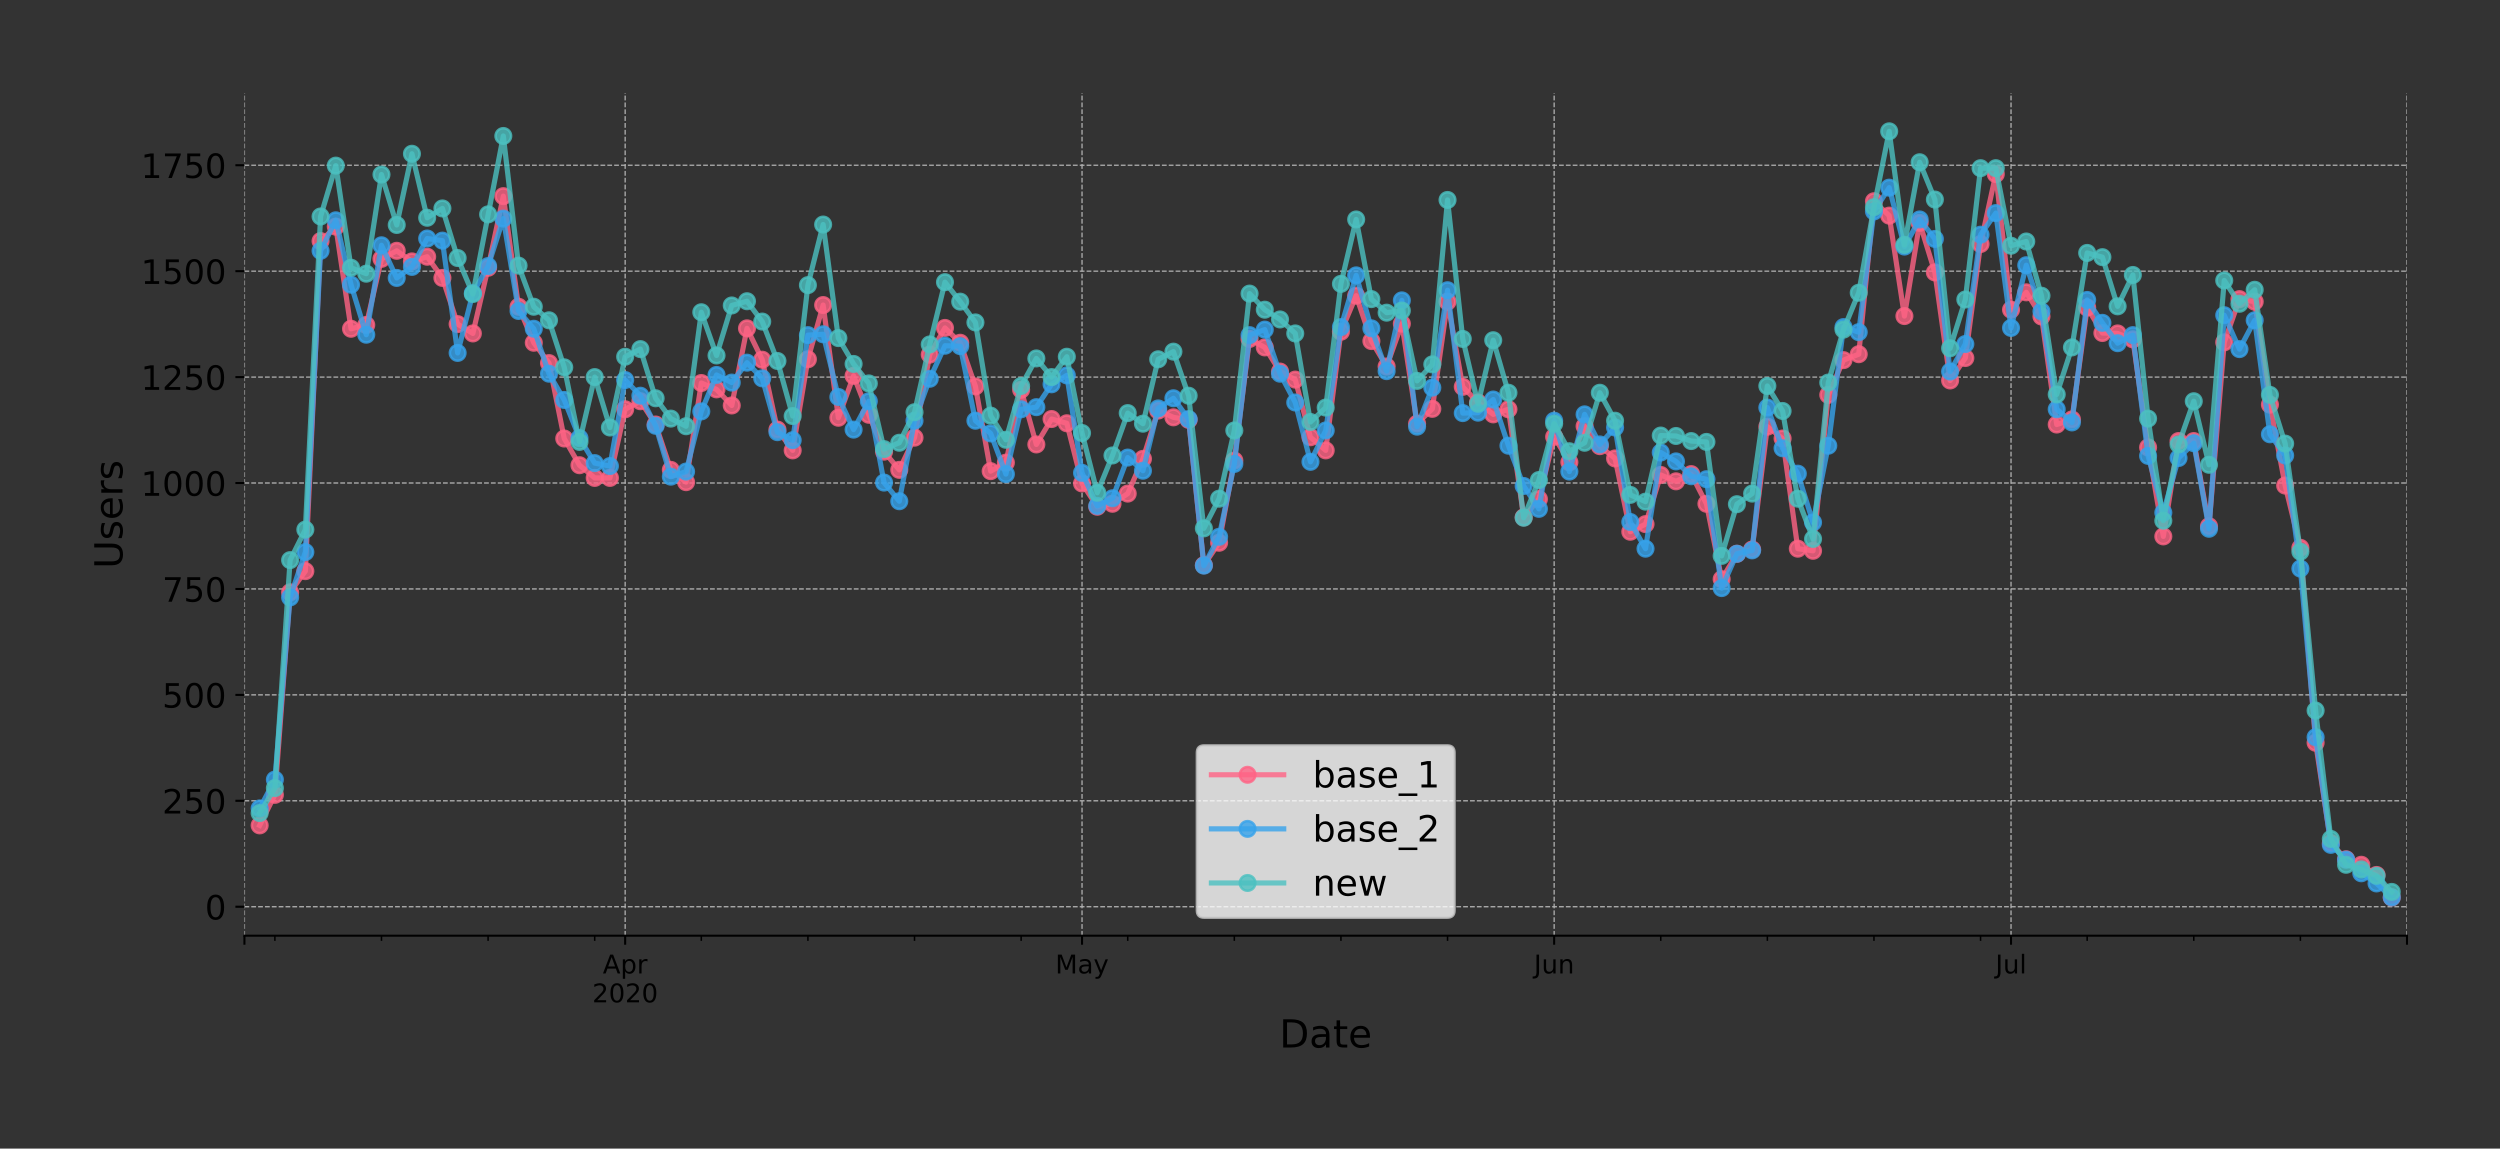 <?xml version="1.0" encoding="utf-8" standalone="no"?>
<!DOCTYPE svg PUBLIC "-//W3C//DTD SVG 1.1//EN"
  "http://www.w3.org/Graphics/SVG/1.1/DTD/svg11.dtd">
<!-- Created with matplotlib (https://matplotlib.org/) -->
<svg height="444.553pt" version="1.1" viewBox="0 0 967.602 444.553" width="967.602pt" xmlns="http://www.w3.org/2000/svg" xmlns:xlink="http://www.w3.org/1999/xlink">
 <rect x="0" y="0" width="967.602" height="444.553" fill="#333333" stroke="none"/>
 <defs>
  <style type="text/css">
*{stroke-linecap:butt;stroke-linejoin:round;}
  </style>
 </defs>
 <g id="figure_1">
  <g id="patch_1">
   <path d="M 0 444.553 
L 967.602 444.553 
L 967.602 -0 
L 0 -0 
z
" style="fill:none;"/>
  </g>
  <g id="axes_1">
   <g id="patch_2">
    <path d="M 94.602 362.16 
L 931.602 362.16 
L 931.602 36 
L 94.602 36 
z
" style="fill:none;"/>
   </g>
   <g id="matplotlib.axis_1">
    <g id="xtick_1">
     <g id="line2d_1">
      <path clip-path="url(#p7a3e3abf01)" d="M 94.602 362.16 
L 94.602 36 
" style="fill:none;stroke:#b0b0b0;stroke-dasharray:1.85,0.8;stroke-dashoffset:0;stroke-width:0.5;"/>
     </g>
     <g id="line2d_2">
      <defs>
       <path d="M 0 0 
L 0 3.5 
" id="m0bfe301807" style="stroke:#000000;stroke-width:0.8;"/>
      </defs>
      <g>
       <use style="stroke:#000000;stroke-width:0.8;" x="94.602" xlink:href="#m0bfe301807" y="362.16"/>
      </g>
     </g>
    </g>
    <g id="xtick_2">
     <g id="line2d_3">
      <path clip-path="url(#p7a3e3abf01)" d="M 241.961 362.16 
L 241.961 36 
" style="fill:none;stroke:#b0b0b0;stroke-dasharray:1.85,0.8;stroke-dashoffset:0;stroke-width:0.5;"/>
     </g>
     <g id="line2d_4">
      <g>
       <use style="stroke:#000000;stroke-width:0.8;" x="241.961" xlink:href="#m0bfe301807" y="362.16"/>
      </g>
     </g>
     <g id="text_1">
      <!-- Apr -->
      <defs>
       <path d="M 34.188 63.188 
L 20.797 26.906 
L 47.609 26.906 
z
M 28.609 72.906 
L 39.797 72.906 
L 67.578 0 
L 57.328 0 
L 50.688 18.703 
L 17.828 18.703 
L 11.188 0 
L 0.781 0 
z
" id="DejaVuSans-65"/>
       <path d="M 18.109 8.203 
L 18.109 -20.797 
L 9.078 -20.797 
L 9.078 54.688 
L 18.109 54.688 
L 18.109 46.391 
Q 20.953 51.266 25.266 53.625 
Q 29.594 56 35.594 56 
Q 45.562 56 51.781 48.094 
Q 58.016 40.188 58.016 27.297 
Q 58.016 14.406 51.781 6.484 
Q 45.562 -1.422 35.594 -1.422 
Q 29.594 -1.422 25.266 0.953 
Q 20.953 3.328 18.109 8.203 
z
M 48.688 27.297 
Q 48.688 37.203 44.609 42.844 
Q 40.531 48.484 33.406 48.484 
Q 26.266 48.484 22.188 42.844 
Q 18.109 37.203 18.109 27.297 
Q 18.109 17.391 22.188 11.75 
Q 26.266 6.109 33.406 6.109 
Q 40.531 6.109 44.609 11.75 
Q 48.688 17.391 48.688 27.297 
z
" id="DejaVuSans-112"/>
       <path d="M 41.109 46.297 
Q 39.594 47.172 37.812 47.578 
Q 36.031 48 33.891 48 
Q 26.266 48 22.188 43.047 
Q 18.109 38.094 18.109 28.812 
L 18.109 0 
L 9.078 0 
L 9.078 54.688 
L 18.109 54.688 
L 18.109 46.188 
Q 20.953 51.172 25.484 53.578 
Q 30.031 56 36.531 56 
Q 37.453 56 38.578 55.875 
Q 39.703 55.766 41.062 55.516 
z
" id="DejaVuSans-114"/>
      </defs>
      <g transform="translate(233.311 376.758)scale(0.1 -0.1)">
       <use xlink:href="#DejaVuSans-65"/>
       <use x="68.408" xlink:href="#DejaVuSans-112"/>
       <use x="131.885" xlink:href="#DejaVuSans-114"/>
      </g>
      <!-- 2020 -->
      <defs>
       <path d="M 19.188 8.297 
L 53.609 8.297 
L 53.609 0 
L 7.328 0 
L 7.328 8.297 
Q 12.938 14.109 22.625 23.891 
Q 32.328 33.688 34.812 36.531 
Q 39.547 41.844 41.422 45.531 
Q 43.312 49.219 43.312 52.781 
Q 43.312 58.594 39.234 62.25 
Q 35.156 65.922 28.609 65.922 
Q 23.969 65.922 18.812 64.312 
Q 13.672 62.703 7.812 59.422 
L 7.812 69.391 
Q 13.766 71.781 18.938 73 
Q 24.125 74.219 28.422 74.219 
Q 39.75 74.219 46.484 68.547 
Q 53.219 62.891 53.219 53.422 
Q 53.219 48.922 51.531 44.891 
Q 49.859 40.875 45.406 35.406 
Q 44.188 33.984 37.641 27.219 
Q 31.109 20.453 19.188 8.297 
z
" id="DejaVuSans-50"/>
       <path d="M 31.781 66.406 
Q 24.172 66.406 20.328 58.906 
Q 16.5 51.422 16.5 36.375 
Q 16.5 21.391 20.328 13.891 
Q 24.172 6.391 31.781 6.391 
Q 39.453 6.391 43.281 13.891 
Q 47.125 21.391 47.125 36.375 
Q 47.125 51.422 43.281 58.906 
Q 39.453 66.406 31.781 66.406 
z
M 31.781 74.219 
Q 44.047 74.219 50.516 64.516 
Q 56.984 54.828 56.984 36.375 
Q 56.984 17.969 50.516 8.266 
Q 44.047 -1.422 31.781 -1.422 
Q 19.531 -1.422 13.062 8.266 
Q 6.594 17.969 6.594 36.375 
Q 6.594 54.828 13.062 64.516 
Q 19.531 74.219 31.781 74.219 
z
" id="DejaVuSans-48"/>
      </defs>
      <g transform="translate(229.236 387.956)scale(0.1 -0.1)">
       <use xlink:href="#DejaVuSans-50"/>
       <use x="63.623" xlink:href="#DejaVuSans-48"/>
       <use x="127.246" xlink:href="#DejaVuSans-50"/>
       <use x="190.869" xlink:href="#DejaVuSans-48"/>
      </g>
     </g>
    </g>
    <g id="xtick_3">
     <g id="line2d_5">
      <path clip-path="url(#p7a3e3abf01)" d="M 418.792 362.16 
L 418.792 36 
" style="fill:none;stroke:#b0b0b0;stroke-dasharray:1.85,0.8;stroke-dashoffset:0;stroke-width:0.5;"/>
     </g>
     <g id="line2d_6">
      <g>
       <use style="stroke:#000000;stroke-width:0.8;" x="418.792" xlink:href="#m0bfe301807" y="362.16"/>
      </g>
     </g>
     <g id="text_2">
      <!-- May -->
      <defs>
       <path d="M 9.812 72.906 
L 24.516 72.906 
L 43.109 23.297 
L 61.812 72.906 
L 76.516 72.906 
L 76.516 0 
L 66.891 0 
L 66.891 64.016 
L 48.094 14.016 
L 38.188 14.016 
L 19.391 64.016 
L 19.391 0 
L 9.812 0 
z
" id="DejaVuSans-77"/>
       <path d="M 34.281 27.484 
Q 23.391 27.484 19.188 25 
Q 14.984 22.516 14.984 16.5 
Q 14.984 11.719 18.141 8.906 
Q 21.297 6.109 26.703 6.109 
Q 34.188 6.109 38.703 11.406 
Q 43.219 16.703 43.219 25.484 
L 43.219 27.484 
z
M 52.203 31.203 
L 52.203 0 
L 43.219 0 
L 43.219 8.297 
Q 40.141 3.328 35.547 0.953 
Q 30.953 -1.422 24.312 -1.422 
Q 15.922 -1.422 10.953 3.297 
Q 6 8.016 6 15.922 
Q 6 25.141 12.172 29.828 
Q 18.359 34.516 30.609 34.516 
L 43.219 34.516 
L 43.219 35.406 
Q 43.219 41.609 39.141 45 
Q 35.062 48.391 27.688 48.391 
Q 23 48.391 18.547 47.266 
Q 14.109 46.141 10.016 43.891 
L 10.016 52.203 
Q 14.938 54.109 19.578 55.047 
Q 24.219 56 28.609 56 
Q 40.484 56 46.344 49.844 
Q 52.203 43.703 52.203 31.203 
z
" id="DejaVuSans-97"/>
       <path d="M 32.172 -5.078 
Q 28.375 -14.844 24.75 -17.812 
Q 21.141 -20.797 15.094 -20.797 
L 7.906 -20.797 
L 7.906 -13.281 
L 13.188 -13.281 
Q 16.891 -13.281 18.938 -11.516 
Q 21 -9.766 23.484 -3.219 
L 25.094 0.875 
L 2.984 54.688 
L 12.5 54.688 
L 29.594 11.922 
L 46.688 54.688 
L 56.203 54.688 
z
" id="DejaVuSans-121"/>
      </defs>
      <g transform="translate(408.455 376.758)scale(0.1 -0.1)">
       <use xlink:href="#DejaVuSans-77"/>
       <use x="86.279" xlink:href="#DejaVuSans-97"/>
       <use x="147.559" xlink:href="#DejaVuSans-121"/>
      </g>
     </g>
    </g>
    <g id="xtick_4">
     <g id="line2d_7">
      <path clip-path="url(#p7a3e3abf01)" d="M 601.518 362.16 
L 601.518 36 
" style="fill:none;stroke:#b0b0b0;stroke-dasharray:1.85,0.8;stroke-dashoffset:0;stroke-width:0.5;"/>
     </g>
     <g id="line2d_8">
      <g>
       <use style="stroke:#000000;stroke-width:0.8;" x="601.518" xlink:href="#m0bfe301807" y="362.16"/>
      </g>
     </g>
     <g id="text_3">
      <!-- Jun -->
      <defs>
       <path d="M 9.812 72.906 
L 19.672 72.906 
L 19.672 5.078 
Q 19.672 -8.109 14.672 -14.062 
Q 9.672 -20.016 -1.422 -20.016 
L -5.172 -20.016 
L -5.172 -11.719 
L -2.094 -11.719 
Q 4.438 -11.719 7.125 -8.047 
Q 9.812 -4.391 9.812 5.078 
z
" id="DejaVuSans-74"/>
       <path d="M 8.5 21.578 
L 8.5 54.688 
L 17.484 54.688 
L 17.484 21.922 
Q 17.484 14.156 20.5 10.266 
Q 23.531 6.391 29.594 6.391 
Q 36.859 6.391 41.078 11.031 
Q 45.312 15.672 45.312 23.688 
L 45.312 54.688 
L 54.297 54.688 
L 54.297 0 
L 45.312 0 
L 45.312 8.406 
Q 42.047 3.422 37.719 1 
Q 33.406 -1.422 27.688 -1.422 
Q 18.266 -1.422 13.375 4.438 
Q 8.5 10.297 8.5 21.578 
z
M 31.109 56 
z
" id="DejaVuSans-117"/>
       <path d="M 54.891 33.016 
L 54.891 0 
L 45.906 0 
L 45.906 32.719 
Q 45.906 40.484 42.875 44.328 
Q 39.844 48.188 33.797 48.188 
Q 26.516 48.188 22.312 43.547 
Q 18.109 38.922 18.109 30.906 
L 18.109 0 
L 9.078 0 
L 9.078 54.688 
L 18.109 54.688 
L 18.109 46.188 
Q 21.344 51.125 25.703 53.562 
Q 30.078 56 35.797 56 
Q 45.219 56 50.047 50.172 
Q 54.891 44.344 54.891 33.016 
z
" id="DejaVuSans-110"/>
      </defs>
      <g transform="translate(593.705 376.758)scale(0.1 -0.1)">
       <use xlink:href="#DejaVuSans-74"/>
       <use x="29.492" xlink:href="#DejaVuSans-117"/>
       <use x="92.871" xlink:href="#DejaVuSans-110"/>
      </g>
     </g>
    </g>
    <g id="xtick_5">
     <g id="line2d_9">
      <path clip-path="url(#p7a3e3abf01)" d="M 778.349 362.16 
L 778.349 36 
" style="fill:none;stroke:#b0b0b0;stroke-dasharray:1.85,0.8;stroke-dashoffset:0;stroke-width:0.5;"/>
     </g>
     <g id="line2d_10">
      <g>
       <use style="stroke:#000000;stroke-width:0.8;" x="778.349" xlink:href="#m0bfe301807" y="362.16"/>
      </g>
     </g>
     <g id="text_4">
      <!-- Jul -->
      <defs>
       <path d="M 9.422 75.984 
L 18.406 75.984 
L 18.406 0 
L 9.422 0 
z
" id="DejaVuSans-108"/>
      </defs>
      <g transform="translate(772.316 376.758)scale(0.1 -0.1)">
       <use xlink:href="#DejaVuSans-74"/>
       <use x="29.492" xlink:href="#DejaVuSans-117"/>
       <use x="92.871" xlink:href="#DejaVuSans-108"/>
      </g>
     </g>
    </g>
    <g id="xtick_6">
     <g id="line2d_11">
      <path clip-path="url(#p7a3e3abf01)" d="M 931.602 362.16 
L 931.602 36 
" style="fill:none;stroke:#b0b0b0;stroke-dasharray:1.85,0.8;stroke-dashoffset:0;stroke-width:0.5;"/>
     </g>
     <g id="line2d_12">
      <g>
       <use style="stroke:#000000;stroke-width:0.8;" x="931.602" xlink:href="#m0bfe301807" y="362.16"/>
      </g>
     </g>
    </g>
    <g id="xtick_7">
     <g id="line2d_13">
      <defs>
       <path d="M 0 0 
L 0 2 
" id="m632d27e3d6" style="stroke:#000000;stroke-width:0.6;"/>
      </defs>
      <g>
       <use style="stroke:#000000;stroke-width:0.6;" x="106.391" xlink:href="#m632d27e3d6" y="362.16"/>
      </g>
     </g>
    </g>
    <g id="xtick_8">
     <g id="line2d_14">
      <g>
       <use style="stroke:#000000;stroke-width:0.6;" x="147.651" xlink:href="#m632d27e3d6" y="362.16"/>
      </g>
     </g>
    </g>
    <g id="xtick_9">
     <g id="line2d_15">
      <g>
       <use style="stroke:#000000;stroke-width:0.6;" x="188.912" xlink:href="#m632d27e3d6" y="362.16"/>
      </g>
     </g>
    </g>
    <g id="xtick_10">
     <g id="line2d_16">
      <g>
       <use style="stroke:#000000;stroke-width:0.6;" x="230.173" xlink:href="#m632d27e3d6" y="362.16"/>
      </g>
     </g>
    </g>
    <g id="xtick_11">
     <g id="line2d_17">
      <g>
       <use style="stroke:#000000;stroke-width:0.6;" x="271.433" xlink:href="#m632d27e3d6" y="362.16"/>
      </g>
     </g>
    </g>
    <g id="xtick_12">
     <g id="line2d_18">
      <g>
       <use style="stroke:#000000;stroke-width:0.6;" x="312.694" xlink:href="#m632d27e3d6" y="362.16"/>
      </g>
     </g>
    </g>
    <g id="xtick_13">
     <g id="line2d_19">
      <g>
       <use style="stroke:#000000;stroke-width:0.6;" x="353.954" xlink:href="#m632d27e3d6" y="362.16"/>
      </g>
     </g>
    </g>
    <g id="xtick_14">
     <g id="line2d_20">
      <g>
       <use style="stroke:#000000;stroke-width:0.6;" x="395.215" xlink:href="#m632d27e3d6" y="362.16"/>
      </g>
     </g>
    </g>
    <g id="xtick_15">
     <g id="line2d_21">
      <g>
       <use style="stroke:#000000;stroke-width:0.6;" x="436.475" xlink:href="#m632d27e3d6" y="362.16"/>
      </g>
     </g>
    </g>
    <g id="xtick_16">
     <g id="line2d_22">
      <g>
       <use style="stroke:#000000;stroke-width:0.6;" x="477.736" xlink:href="#m632d27e3d6" y="362.16"/>
      </g>
     </g>
    </g>
    <g id="xtick_17">
     <g id="line2d_23">
      <g>
       <use style="stroke:#000000;stroke-width:0.6;" x="518.997" xlink:href="#m632d27e3d6" y="362.16"/>
      </g>
     </g>
    </g>
    <g id="xtick_18">
     <g id="line2d_24">
      <g>
       <use style="stroke:#000000;stroke-width:0.6;" x="560.257" xlink:href="#m632d27e3d6" y="362.16"/>
      </g>
     </g>
    </g>
    <g id="xtick_19">
     <g id="line2d_25">
      <g>
       <use style="stroke:#000000;stroke-width:0.6;" x="642.778" xlink:href="#m632d27e3d6" y="362.16"/>
      </g>
     </g>
    </g>
    <g id="xtick_20">
     <g id="line2d_26">
      <g>
       <use style="stroke:#000000;stroke-width:0.6;" x="684.039" xlink:href="#m632d27e3d6" y="362.16"/>
      </g>
     </g>
    </g>
    <g id="xtick_21">
     <g id="line2d_27">
      <g>
       <use style="stroke:#000000;stroke-width:0.6;" x="725.299" xlink:href="#m632d27e3d6" y="362.16"/>
      </g>
     </g>
    </g>
    <g id="xtick_22">
     <g id="line2d_28">
      <g>
       <use style="stroke:#000000;stroke-width:0.6;" x="766.56" xlink:href="#m632d27e3d6" y="362.16"/>
      </g>
     </g>
    </g>
    <g id="xtick_23">
     <g id="line2d_29">
      <g>
       <use style="stroke:#000000;stroke-width:0.6;" x="807.82" xlink:href="#m632d27e3d6" y="362.16"/>
      </g>
     </g>
    </g>
    <g id="xtick_24">
     <g id="line2d_30">
      <g>
       <use style="stroke:#000000;stroke-width:0.6;" x="849.081" xlink:href="#m632d27e3d6" y="362.16"/>
      </g>
     </g>
    </g>
    <g id="xtick_25">
     <g id="line2d_31">
      <g>
       <use style="stroke:#000000;stroke-width:0.6;" x="890.342" xlink:href="#m632d27e3d6" y="362.16"/>
      </g>
     </g>
    </g>
    <g id="text_5">
     <!-- Date -->
     <defs>
      <path d="M 19.672 64.797 
L 19.672 8.109 
L 31.594 8.109 
Q 46.688 8.109 53.688 14.938 
Q 60.688 21.781 60.688 36.531 
Q 60.688 51.172 53.688 57.984 
Q 46.688 64.797 31.594 64.797 
z
M 9.812 72.906 
L 30.078 72.906 
Q 51.266 72.906 61.172 64.094 
Q 71.094 55.281 71.094 36.531 
Q 71.094 17.672 61.125 8.828 
Q 51.172 0 30.078 0 
L 9.812 0 
z
" id="DejaVuSans-68"/>
      <path d="M 18.312 70.219 
L 18.312 54.688 
L 36.812 54.688 
L 36.812 47.703 
L 18.312 47.703 
L 18.312 18.016 
Q 18.312 11.328 20.141 9.422 
Q 21.969 7.516 27.594 7.516 
L 36.812 7.516 
L 36.812 0 
L 27.594 0 
Q 17.188 0 13.234 3.875 
Q 9.281 7.766 9.281 18.016 
L 9.281 47.703 
L 2.688 47.703 
L 2.688 54.688 
L 9.281 54.688 
L 9.281 70.219 
z
" id="DejaVuSans-116"/>
      <path d="M 56.203 29.594 
L 56.203 25.203 
L 14.891 25.203 
Q 15.484 15.922 20.484 11.062 
Q 25.484 6.203 34.422 6.203 
Q 39.594 6.203 44.453 7.469 
Q 49.312 8.734 54.109 11.281 
L 54.109 2.781 
Q 49.266 0.734 44.188 -0.344 
Q 39.109 -1.422 33.891 -1.422 
Q 20.797 -1.422 13.156 6.188 
Q 5.516 13.812 5.516 26.812 
Q 5.516 40.234 12.766 48.109 
Q 20.016 56 32.328 56 
Q 43.359 56 49.781 48.891 
Q 56.203 41.797 56.203 29.594 
z
M 47.219 32.234 
Q 47.125 39.594 43.094 43.984 
Q 39.062 48.391 32.422 48.391 
Q 24.906 48.391 20.391 44.141 
Q 15.875 39.891 15.188 32.172 
z
" id="DejaVuSans-101"/>
     </defs>
     <g transform="translate(495.176 405.434)scale(0.15 -0.15)">
      <use xlink:href="#DejaVuSans-68"/>
      <use x="77.002" xlink:href="#DejaVuSans-97"/>
      <use x="138.281" xlink:href="#DejaVuSans-116"/>
      <use x="177.49" xlink:href="#DejaVuSans-101"/>
     </g>
    </g>
   </g>
   <g id="matplotlib.axis_2">
    <g id="ytick_1">
     <g id="line2d_32">
      <path clip-path="url(#p7a3e3abf01)" d="M 94.602 350.943 
L 931.602 350.943 
" style="fill:none;stroke:#b0b0b0;stroke-dasharray:1.85,0.8;stroke-dashoffset:0;stroke-width:0.5;"/>
     </g>
     <g id="line2d_33">
      <defs>
       <path d="M 0 0 
L -3.5 0 
" id="mc52c158c76" style="stroke:#000000;stroke-width:0.8;"/>
      </defs>
      <g>
       <use style="stroke:#000000;stroke-width:0.8;" x="94.602" xlink:href="#mc52c158c76" y="350.943"/>
      </g>
     </g>
     <g id="text_6">
      <!-- 0 -->
      <g transform="translate(79.331 355.881)scale(0.13 -0.13)">
       <use xlink:href="#DejaVuSans-48"/>
      </g>
     </g>
    </g>
    <g id="ytick_2">
     <g id="line2d_34">
      <path clip-path="url(#p7a3e3abf01)" d="M 94.602 309.943 
L 931.602 309.943 
" style="fill:none;stroke:#b0b0b0;stroke-dasharray:1.85,0.8;stroke-dashoffset:0;stroke-width:0.5;"/>
     </g>
     <g id="line2d_35">
      <g>
       <use style="stroke:#000000;stroke-width:0.8;" x="94.602" xlink:href="#mc52c158c76" y="309.943"/>
      </g>
     </g>
     <g id="text_7">
      <!-- 250 -->
      <defs>
       <path d="M 10.797 72.906 
L 49.516 72.906 
L 49.516 64.594 
L 19.828 64.594 
L 19.828 46.734 
Q 21.969 47.469 24.109 47.828 
Q 26.266 48.188 28.422 48.188 
Q 40.625 48.188 47.75 41.5 
Q 54.891 34.812 54.891 23.391 
Q 54.891 11.625 47.562 5.094 
Q 40.234 -1.422 26.906 -1.422 
Q 22.312 -1.422 17.547 -0.641 
Q 12.797 0.141 7.719 1.703 
L 7.719 11.625 
Q 12.109 9.234 16.797 8.062 
Q 21.484 6.891 26.703 6.891 
Q 35.156 6.891 40.078 11.328 
Q 45.016 15.766 45.016 23.391 
Q 45.016 31 40.078 35.438 
Q 35.156 39.891 26.703 39.891 
Q 22.75 39.891 18.812 39.016 
Q 14.891 38.141 10.797 36.281 
z
" id="DejaVuSans-53"/>
      </defs>
      <g transform="translate(62.788 314.882)scale(0.13 -0.13)">
       <use xlink:href="#DejaVuSans-50"/>
       <use x="63.623" xlink:href="#DejaVuSans-53"/>
       <use x="127.246" xlink:href="#DejaVuSans-48"/>
      </g>
     </g>
    </g>
    <g id="ytick_3">
     <g id="line2d_36">
      <path clip-path="url(#p7a3e3abf01)" d="M 94.602 268.943 
L 931.602 268.943 
" style="fill:none;stroke:#b0b0b0;stroke-dasharray:1.85,0.8;stroke-dashoffset:0;stroke-width:0.5;"/>
     </g>
     <g id="line2d_37">
      <g>
       <use style="stroke:#000000;stroke-width:0.8;" x="94.602" xlink:href="#mc52c158c76" y="268.943"/>
      </g>
     </g>
     <g id="text_8">
      <!-- 500 -->
      <g transform="translate(62.788 273.882)scale(0.13 -0.13)">
       <use xlink:href="#DejaVuSans-53"/>
       <use x="63.623" xlink:href="#DejaVuSans-48"/>
       <use x="127.246" xlink:href="#DejaVuSans-48"/>
      </g>
     </g>
    </g>
    <g id="ytick_4">
     <g id="line2d_38">
      <path clip-path="url(#p7a3e3abf01)" d="M 94.602 227.944 
L 931.602 227.944 
" style="fill:none;stroke:#b0b0b0;stroke-dasharray:1.85,0.8;stroke-dashoffset:0;stroke-width:0.5;"/>
     </g>
     <g id="line2d_39">
      <g>
       <use style="stroke:#000000;stroke-width:0.8;" x="94.602" xlink:href="#mc52c158c76" y="227.944"/>
      </g>
     </g>
     <g id="text_9">
      <!-- 750 -->
      <defs>
       <path d="M 8.203 72.906 
L 55.078 72.906 
L 55.078 68.703 
L 28.609 0 
L 18.312 0 
L 43.219 64.594 
L 8.203 64.594 
z
" id="DejaVuSans-55"/>
      </defs>
      <g transform="translate(62.788 232.883)scale(0.13 -0.13)">
       <use xlink:href="#DejaVuSans-55"/>
       <use x="63.623" xlink:href="#DejaVuSans-53"/>
       <use x="127.246" xlink:href="#DejaVuSans-48"/>
      </g>
     </g>
    </g>
    <g id="ytick_5">
     <g id="line2d_40">
      <path clip-path="url(#p7a3e3abf01)" d="M 94.602 186.944 
L 931.602 186.944 
" style="fill:none;stroke:#b0b0b0;stroke-dasharray:1.85,0.8;stroke-dashoffset:0;stroke-width:0.5;"/>
     </g>
     <g id="line2d_41">
      <g>
       <use style="stroke:#000000;stroke-width:0.8;" x="94.602" xlink:href="#mc52c158c76" y="186.944"/>
      </g>
     </g>
     <g id="text_10">
      <!-- 1000 -->
      <defs>
       <path d="M 12.406 8.297 
L 28.516 8.297 
L 28.516 63.922 
L 10.984 60.406 
L 10.984 69.391 
L 28.422 72.906 
L 38.281 72.906 
L 38.281 8.297 
L 54.391 8.297 
L 54.391 0 
L 12.406 0 
z
" id="DejaVuSans-49"/>
      </defs>
      <g transform="translate(54.517 191.883)scale(0.13 -0.13)">
       <use xlink:href="#DejaVuSans-49"/>
       <use x="63.623" xlink:href="#DejaVuSans-48"/>
       <use x="127.246" xlink:href="#DejaVuSans-48"/>
       <use x="190.869" xlink:href="#DejaVuSans-48"/>
      </g>
     </g>
    </g>
    <g id="ytick_6">
     <g id="line2d_42">
      <path clip-path="url(#p7a3e3abf01)" d="M 94.602 145.945 
L 931.602 145.945 
" style="fill:none;stroke:#b0b0b0;stroke-dasharray:1.85,0.8;stroke-dashoffset:0;stroke-width:0.5;"/>
     </g>
     <g id="line2d_43">
      <g>
       <use style="stroke:#000000;stroke-width:0.8;" x="94.602" xlink:href="#mc52c158c76" y="145.945"/>
      </g>
     </g>
     <g id="text_11">
      <!-- 1250 -->
      <g transform="translate(54.517 150.884)scale(0.13 -0.13)">
       <use xlink:href="#DejaVuSans-49"/>
       <use x="63.623" xlink:href="#DejaVuSans-50"/>
       <use x="127.246" xlink:href="#DejaVuSans-53"/>
       <use x="190.869" xlink:href="#DejaVuSans-48"/>
      </g>
     </g>
    </g>
    <g id="ytick_7">
     <g id="line2d_44">
      <path clip-path="url(#p7a3e3abf01)" d="M 94.602 104.945 
L 931.602 104.945 
" style="fill:none;stroke:#b0b0b0;stroke-dasharray:1.85,0.8;stroke-dashoffset:0;stroke-width:0.5;"/>
     </g>
     <g id="line2d_45">
      <g>
       <use style="stroke:#000000;stroke-width:0.8;" x="94.602" xlink:href="#mc52c158c76" y="104.945"/>
      </g>
     </g>
     <g id="text_12">
      <!-- 1500 -->
      <g transform="translate(54.517 109.884)scale(0.13 -0.13)">
       <use xlink:href="#DejaVuSans-49"/>
       <use x="63.623" xlink:href="#DejaVuSans-53"/>
       <use x="127.246" xlink:href="#DejaVuSans-48"/>
       <use x="190.869" xlink:href="#DejaVuSans-48"/>
      </g>
     </g>
    </g>
    <g id="ytick_8">
     <g id="line2d_46">
      <path clip-path="url(#p7a3e3abf01)" d="M 94.602 63.945 
L 931.602 63.945 
" style="fill:none;stroke:#b0b0b0;stroke-dasharray:1.85,0.8;stroke-dashoffset:0;stroke-width:0.5;"/>
     </g>
     <g id="line2d_47">
      <g>
       <use style="stroke:#000000;stroke-width:0.8;" x="94.602" xlink:href="#mc52c158c76" y="63.945"/>
      </g>
     </g>
     <g id="text_13">
      <!-- 1750 -->
      <g transform="translate(54.517 68.884)scale(0.13 -0.13)">
       <use xlink:href="#DejaVuSans-49"/>
       <use x="63.623" xlink:href="#DejaVuSans-55"/>
       <use x="127.246" xlink:href="#DejaVuSans-53"/>
       <use x="190.869" xlink:href="#DejaVuSans-48"/>
      </g>
     </g>
    </g>
    <g id="text_14">
     <!-- Users -->
     <defs>
      <path d="M 8.688 72.906 
L 18.609 72.906 
L 18.609 28.609 
Q 18.609 16.891 22.844 11.734 
Q 27.094 6.594 36.625 6.594 
Q 46.094 6.594 50.344 11.734 
Q 54.594 16.891 54.594 28.609 
L 54.594 72.906 
L 64.5 72.906 
L 64.5 27.391 
Q 64.5 13.141 57.438 5.859 
Q 50.391 -1.422 36.625 -1.422 
Q 22.797 -1.422 15.734 5.859 
Q 8.688 13.141 8.688 27.391 
z
" id="DejaVuSans-85"/>
      <path d="M 44.281 53.078 
L 44.281 44.578 
Q 40.484 46.531 36.375 47.5 
Q 32.281 48.484 27.875 48.484 
Q 21.188 48.484 17.844 46.438 
Q 14.5 44.391 14.5 40.281 
Q 14.5 37.156 16.891 35.375 
Q 19.281 33.594 26.516 31.984 
L 29.594 31.297 
Q 39.156 29.25 43.188 25.516 
Q 47.219 21.781 47.219 15.094 
Q 47.219 7.469 41.188 3.016 
Q 35.156 -1.422 24.609 -1.422 
Q 20.219 -1.422 15.453 -0.562 
Q 10.688 0.297 5.422 2 
L 5.422 11.281 
Q 10.406 8.688 15.234 7.391 
Q 20.062 6.109 24.812 6.109 
Q 31.156 6.109 34.562 8.281 
Q 37.984 10.453 37.984 14.406 
Q 37.984 18.062 35.516 20.016 
Q 33.062 21.969 24.703 23.781 
L 21.578 24.516 
Q 13.234 26.266 9.516 29.906 
Q 5.812 33.547 5.812 39.891 
Q 5.812 47.609 11.281 51.797 
Q 16.75 56 26.812 56 
Q 31.781 56 36.172 55.266 
Q 40.578 54.547 44.281 53.078 
z
" id="DejaVuSans-115"/>
     </defs>
     <g transform="translate(47.398 220.081)rotate(-90)scale(0.15 -0.15)">
      <use xlink:href="#DejaVuSans-85"/>
      <use x="73.193" xlink:href="#DejaVuSans-115"/>
      <use x="125.293" xlink:href="#DejaVuSans-101"/>
      <use x="186.816" xlink:href="#DejaVuSans-114"/>
      <use x="227.93" xlink:href="#DejaVuSans-115"/>
     </g>
    </g>
   </g>
   <g id="line2d_48">
    <path clip-path="url(#p7a3e3abf01)" d="M 100.497 319.455 
L 106.391 307.647 
L 112.285 229.256 
L 118.18 221.056 
L 124.074 93.301 
L 129.968 87.725 
L 135.863 127.249 
L 141.757 125.773 
L 147.651 100.189 
L 153.546 97.073 
L 159.44 101.173 
L 165.335 99.369 
L 171.229 107.569 
L 177.123 125.445 
L 183.018 129.053 
L 188.912 103.633 
L 194.806 75.917 
L 200.701 118.721 
L 206.595 132.661 
L 212.49 140.533 
L 218.384 169.724 
L 224.278 180.056 
L 230.173 184.976 
L 236.067 184.976 
L 241.961 158.408 
L 247.856 155.292 
L 253.75 164.312 
L 259.644 181.86 
L 265.539 186.616 
L 271.433 148.24 
L 277.328 150.7 
L 283.222 156.932 
L 289.116 127.085 
L 295.011 139.221 
L 300.905 166.28 
L 306.799 174.316 
L 312.694 139.057 
L 318.588 118.065 
L 324.482 161.688 
L 330.377 145.453 
L 336.271 160.54 
L 342.166 174.808 
L 348.06 181.86 
L 353.954 169.396 
L 359.849 137.253 
L 365.743 126.921 
L 371.637 132.661 
L 377.532 149.552 
L 383.426 182.352 
L 389.32 179.072 
L 395.215 150.864 
L 401.109 172.02 
L 407.004 162.18 
L 412.898 163.82 
L 418.792 187.108 
L 424.687 196.128 
L 430.581 194.98 
L 436.475 191.044 
L 442.37 177.596 
L 448.264 158.9 
L 454.159 161.524 
L 460.053 162.508 
L 465.947 218.76 
L 471.842 210.068 
L 477.736 178.252 
L 483.63 131.185 
L 489.525 134.465 
L 495.419 143.813 
L 501.313 146.929 
L 507.208 169.232 
L 513.102 174.316 
L 518.997 128.397 
L 524.891 114.457 
L 530.785 132.005 
L 536.68 141.845 
L 542.574 125.281 
L 548.468 163.984 
L 554.363 158.244 
L 560.257 116.753 
L 566.151 149.716 
L 572.046 155.784 
L 577.94 160.376 
L 583.835 158.408 
L 589.729 200.228 
L 595.623 193.176 
L 601.518 169.068 
L 607.412 178.908 
L 613.306 164.968 
L 619.201 172.676 
L 625.095 177.432 
L 630.99 205.804 
L 636.884 202.852 
L 642.778 183.828 
L 648.673 186.288 
L 654.567 183.5 
L 660.461 194.98 
L 666.356 224.172 
L 672.25 214.332 
L 678.144 212.692 
L 684.039 165.132 
L 689.933 169.724 
L 695.828 212.364 
L 701.722 213.184 
L 707.616 152.832 
L 713.511 139.385 
L 719.405 137.089 
L 725.299 77.885 
L 731.194 83.461 
L 737.088 122.329 
L 742.982 86.249 
L 748.877 105.437 
L 754.771 147.257 
L 760.666 138.565 
L 766.56 94.449 
L 772.454 67.389 
L 778.349 119.869 
L 784.243 113.145 
L 790.137 122.493 
L 796.032 164.312 
L 801.926 162.344 
L 807.82 119.049 
L 813.715 128.889 
L 819.609 129.053 
L 825.504 131.349 
L 831.398 173.168 
L 837.292 207.608 
L 843.187 170.708 
L 849.081 170.708 
L 854.975 203.672 
L 860.87 132.497 
L 866.764 115.769 
L 872.659 116.753 
L 878.553 156.604 
L 884.447 187.928 
L 890.342 212.036 
L 896.236 287.475 
L 902.13 326.343 
L 908.025 332.575 
L 913.919 334.707 
L 919.813 338.643 
L 925.708 347.335 
L 925.708 347.335 
" style="fill:none;stroke:#ff6384;stroke-linecap:square;stroke-opacity:0.8;stroke-width:2;"/>
    <defs>
     <path d="M 0 3 
C 0.796 3 1.559 2.684 2.121 2.121 
C 2.684 1.559 3 0.796 3 0 
C 3 -0.796 2.684 -1.559 2.121 -2.121 
C 1.559 -2.684 0.796 -3 0 -3 
C -0.796 -3 -1.559 -2.684 -2.121 -2.121 
C -2.684 -1.559 -3 -0.796 -3 0 
C -3 0.796 -2.684 1.559 -2.121 2.121 
C -1.559 2.684 -0.796 3 0 3 
z
" id="ma3d429c0bd" style="stroke:#ff6384;stroke-opacity:0.8;"/>
    </defs>
    <g clip-path="url(#p7a3e3abf01)">
     <use style="fill:#ff6384;fill-opacity:0.8;stroke:#ff6384;stroke-opacity:0.8;" x="100.497" xlink:href="#ma3d429c0bd" y="319.455"/>
     <use style="fill:#ff6384;fill-opacity:0.8;stroke:#ff6384;stroke-opacity:0.8;" x="106.391" xlink:href="#ma3d429c0bd" y="307.647"/>
     <use style="fill:#ff6384;fill-opacity:0.8;stroke:#ff6384;stroke-opacity:0.8;" x="112.285" xlink:href="#ma3d429c0bd" y="229.256"/>
     <use style="fill:#ff6384;fill-opacity:0.8;stroke:#ff6384;stroke-opacity:0.8;" x="118.18" xlink:href="#ma3d429c0bd" y="221.056"/>
     <use style="fill:#ff6384;fill-opacity:0.8;stroke:#ff6384;stroke-opacity:0.8;" x="124.074" xlink:href="#ma3d429c0bd" y="93.301"/>
     <use style="fill:#ff6384;fill-opacity:0.8;stroke:#ff6384;stroke-opacity:0.8;" x="129.968" xlink:href="#ma3d429c0bd" y="87.725"/>
     <use style="fill:#ff6384;fill-opacity:0.8;stroke:#ff6384;stroke-opacity:0.8;" x="135.863" xlink:href="#ma3d429c0bd" y="127.249"/>
     <use style="fill:#ff6384;fill-opacity:0.8;stroke:#ff6384;stroke-opacity:0.8;" x="141.757" xlink:href="#ma3d429c0bd" y="125.773"/>
     <use style="fill:#ff6384;fill-opacity:0.8;stroke:#ff6384;stroke-opacity:0.8;" x="147.651" xlink:href="#ma3d429c0bd" y="100.189"/>
     <use style="fill:#ff6384;fill-opacity:0.8;stroke:#ff6384;stroke-opacity:0.8;" x="153.546" xlink:href="#ma3d429c0bd" y="97.073"/>
     <use style="fill:#ff6384;fill-opacity:0.8;stroke:#ff6384;stroke-opacity:0.8;" x="159.44" xlink:href="#ma3d429c0bd" y="101.173"/>
     <use style="fill:#ff6384;fill-opacity:0.8;stroke:#ff6384;stroke-opacity:0.8;" x="165.335" xlink:href="#ma3d429c0bd" y="99.369"/>
     <use style="fill:#ff6384;fill-opacity:0.8;stroke:#ff6384;stroke-opacity:0.8;" x="171.229" xlink:href="#ma3d429c0bd" y="107.569"/>
     <use style="fill:#ff6384;fill-opacity:0.8;stroke:#ff6384;stroke-opacity:0.8;" x="177.123" xlink:href="#ma3d429c0bd" y="125.445"/>
     <use style="fill:#ff6384;fill-opacity:0.8;stroke:#ff6384;stroke-opacity:0.8;" x="183.018" xlink:href="#ma3d429c0bd" y="129.053"/>
     <use style="fill:#ff6384;fill-opacity:0.8;stroke:#ff6384;stroke-opacity:0.8;" x="188.912" xlink:href="#ma3d429c0bd" y="103.633"/>
     <use style="fill:#ff6384;fill-opacity:0.8;stroke:#ff6384;stroke-opacity:0.8;" x="194.806" xlink:href="#ma3d429c0bd" y="75.917"/>
     <use style="fill:#ff6384;fill-opacity:0.8;stroke:#ff6384;stroke-opacity:0.8;" x="200.701" xlink:href="#ma3d429c0bd" y="118.721"/>
     <use style="fill:#ff6384;fill-opacity:0.8;stroke:#ff6384;stroke-opacity:0.8;" x="206.595" xlink:href="#ma3d429c0bd" y="132.661"/>
     <use style="fill:#ff6384;fill-opacity:0.8;stroke:#ff6384;stroke-opacity:0.8;" x="212.49" xlink:href="#ma3d429c0bd" y="140.533"/>
     <use style="fill:#ff6384;fill-opacity:0.8;stroke:#ff6384;stroke-opacity:0.8;" x="218.384" xlink:href="#ma3d429c0bd" y="169.724"/>
     <use style="fill:#ff6384;fill-opacity:0.8;stroke:#ff6384;stroke-opacity:0.8;" x="224.278" xlink:href="#ma3d429c0bd" y="180.056"/>
     <use style="fill:#ff6384;fill-opacity:0.8;stroke:#ff6384;stroke-opacity:0.8;" x="230.173" xlink:href="#ma3d429c0bd" y="184.976"/>
     <use style="fill:#ff6384;fill-opacity:0.8;stroke:#ff6384;stroke-opacity:0.8;" x="236.067" xlink:href="#ma3d429c0bd" y="184.976"/>
     <use style="fill:#ff6384;fill-opacity:0.8;stroke:#ff6384;stroke-opacity:0.8;" x="241.961" xlink:href="#ma3d429c0bd" y="158.408"/>
     <use style="fill:#ff6384;fill-opacity:0.8;stroke:#ff6384;stroke-opacity:0.8;" x="247.856" xlink:href="#ma3d429c0bd" y="155.292"/>
     <use style="fill:#ff6384;fill-opacity:0.8;stroke:#ff6384;stroke-opacity:0.8;" x="253.75" xlink:href="#ma3d429c0bd" y="164.312"/>
     <use style="fill:#ff6384;fill-opacity:0.8;stroke:#ff6384;stroke-opacity:0.8;" x="259.644" xlink:href="#ma3d429c0bd" y="181.86"/>
     <use style="fill:#ff6384;fill-opacity:0.8;stroke:#ff6384;stroke-opacity:0.8;" x="265.539" xlink:href="#ma3d429c0bd" y="186.616"/>
     <use style="fill:#ff6384;fill-opacity:0.8;stroke:#ff6384;stroke-opacity:0.8;" x="271.433" xlink:href="#ma3d429c0bd" y="148.24"/>
     <use style="fill:#ff6384;fill-opacity:0.8;stroke:#ff6384;stroke-opacity:0.8;" x="277.328" xlink:href="#ma3d429c0bd" y="150.7"/>
     <use style="fill:#ff6384;fill-opacity:0.8;stroke:#ff6384;stroke-opacity:0.8;" x="283.222" xlink:href="#ma3d429c0bd" y="156.932"/>
     <use style="fill:#ff6384;fill-opacity:0.8;stroke:#ff6384;stroke-opacity:0.8;" x="289.116" xlink:href="#ma3d429c0bd" y="127.085"/>
     <use style="fill:#ff6384;fill-opacity:0.8;stroke:#ff6384;stroke-opacity:0.8;" x="295.011" xlink:href="#ma3d429c0bd" y="139.221"/>
     <use style="fill:#ff6384;fill-opacity:0.8;stroke:#ff6384;stroke-opacity:0.8;" x="300.905" xlink:href="#ma3d429c0bd" y="166.28"/>
     <use style="fill:#ff6384;fill-opacity:0.8;stroke:#ff6384;stroke-opacity:0.8;" x="306.799" xlink:href="#ma3d429c0bd" y="174.316"/>
     <use style="fill:#ff6384;fill-opacity:0.8;stroke:#ff6384;stroke-opacity:0.8;" x="312.694" xlink:href="#ma3d429c0bd" y="139.057"/>
     <use style="fill:#ff6384;fill-opacity:0.8;stroke:#ff6384;stroke-opacity:0.8;" x="318.588" xlink:href="#ma3d429c0bd" y="118.065"/>
     <use style="fill:#ff6384;fill-opacity:0.8;stroke:#ff6384;stroke-opacity:0.8;" x="324.482" xlink:href="#ma3d429c0bd" y="161.688"/>
     <use style="fill:#ff6384;fill-opacity:0.8;stroke:#ff6384;stroke-opacity:0.8;" x="330.377" xlink:href="#ma3d429c0bd" y="145.453"/>
     <use style="fill:#ff6384;fill-opacity:0.8;stroke:#ff6384;stroke-opacity:0.8;" x="336.271" xlink:href="#ma3d429c0bd" y="160.54"/>
     <use style="fill:#ff6384;fill-opacity:0.8;stroke:#ff6384;stroke-opacity:0.8;" x="342.166" xlink:href="#ma3d429c0bd" y="174.808"/>
     <use style="fill:#ff6384;fill-opacity:0.8;stroke:#ff6384;stroke-opacity:0.8;" x="348.06" xlink:href="#ma3d429c0bd" y="181.86"/>
     <use style="fill:#ff6384;fill-opacity:0.8;stroke:#ff6384;stroke-opacity:0.8;" x="353.954" xlink:href="#ma3d429c0bd" y="169.396"/>
     <use style="fill:#ff6384;fill-opacity:0.8;stroke:#ff6384;stroke-opacity:0.8;" x="359.849" xlink:href="#ma3d429c0bd" y="137.253"/>
     <use style="fill:#ff6384;fill-opacity:0.8;stroke:#ff6384;stroke-opacity:0.8;" x="365.743" xlink:href="#ma3d429c0bd" y="126.921"/>
     <use style="fill:#ff6384;fill-opacity:0.8;stroke:#ff6384;stroke-opacity:0.8;" x="371.637" xlink:href="#ma3d429c0bd" y="132.661"/>
     <use style="fill:#ff6384;fill-opacity:0.8;stroke:#ff6384;stroke-opacity:0.8;" x="377.532" xlink:href="#ma3d429c0bd" y="149.552"/>
     <use style="fill:#ff6384;fill-opacity:0.8;stroke:#ff6384;stroke-opacity:0.8;" x="383.426" xlink:href="#ma3d429c0bd" y="182.352"/>
     <use style="fill:#ff6384;fill-opacity:0.8;stroke:#ff6384;stroke-opacity:0.8;" x="389.32" xlink:href="#ma3d429c0bd" y="179.072"/>
     <use style="fill:#ff6384;fill-opacity:0.8;stroke:#ff6384;stroke-opacity:0.8;" x="395.215" xlink:href="#ma3d429c0bd" y="150.864"/>
     <use style="fill:#ff6384;fill-opacity:0.8;stroke:#ff6384;stroke-opacity:0.8;" x="401.109" xlink:href="#ma3d429c0bd" y="172.02"/>
     <use style="fill:#ff6384;fill-opacity:0.8;stroke:#ff6384;stroke-opacity:0.8;" x="407.004" xlink:href="#ma3d429c0bd" y="162.18"/>
     <use style="fill:#ff6384;fill-opacity:0.8;stroke:#ff6384;stroke-opacity:0.8;" x="412.898" xlink:href="#ma3d429c0bd" y="163.82"/>
     <use style="fill:#ff6384;fill-opacity:0.8;stroke:#ff6384;stroke-opacity:0.8;" x="418.792" xlink:href="#ma3d429c0bd" y="187.108"/>
     <use style="fill:#ff6384;fill-opacity:0.8;stroke:#ff6384;stroke-opacity:0.8;" x="424.687" xlink:href="#ma3d429c0bd" y="196.128"/>
     <use style="fill:#ff6384;fill-opacity:0.8;stroke:#ff6384;stroke-opacity:0.8;" x="430.581" xlink:href="#ma3d429c0bd" y="194.98"/>
     <use style="fill:#ff6384;fill-opacity:0.8;stroke:#ff6384;stroke-opacity:0.8;" x="436.475" xlink:href="#ma3d429c0bd" y="191.044"/>
     <use style="fill:#ff6384;fill-opacity:0.8;stroke:#ff6384;stroke-opacity:0.8;" x="442.37" xlink:href="#ma3d429c0bd" y="177.596"/>
     <use style="fill:#ff6384;fill-opacity:0.8;stroke:#ff6384;stroke-opacity:0.8;" x="448.264" xlink:href="#ma3d429c0bd" y="158.9"/>
     <use style="fill:#ff6384;fill-opacity:0.8;stroke:#ff6384;stroke-opacity:0.8;" x="454.159" xlink:href="#ma3d429c0bd" y="161.524"/>
     <use style="fill:#ff6384;fill-opacity:0.8;stroke:#ff6384;stroke-opacity:0.8;" x="460.053" xlink:href="#ma3d429c0bd" y="162.508"/>
     <use style="fill:#ff6384;fill-opacity:0.8;stroke:#ff6384;stroke-opacity:0.8;" x="465.947" xlink:href="#ma3d429c0bd" y="218.76"/>
     <use style="fill:#ff6384;fill-opacity:0.8;stroke:#ff6384;stroke-opacity:0.8;" x="471.842" xlink:href="#ma3d429c0bd" y="210.068"/>
     <use style="fill:#ff6384;fill-opacity:0.8;stroke:#ff6384;stroke-opacity:0.8;" x="477.736" xlink:href="#ma3d429c0bd" y="178.252"/>
     <use style="fill:#ff6384;fill-opacity:0.8;stroke:#ff6384;stroke-opacity:0.8;" x="483.63" xlink:href="#ma3d429c0bd" y="131.185"/>
     <use style="fill:#ff6384;fill-opacity:0.8;stroke:#ff6384;stroke-opacity:0.8;" x="489.525" xlink:href="#ma3d429c0bd" y="134.465"/>
     <use style="fill:#ff6384;fill-opacity:0.8;stroke:#ff6384;stroke-opacity:0.8;" x="495.419" xlink:href="#ma3d429c0bd" y="143.813"/>
     <use style="fill:#ff6384;fill-opacity:0.8;stroke:#ff6384;stroke-opacity:0.8;" x="501.313" xlink:href="#ma3d429c0bd" y="146.929"/>
     <use style="fill:#ff6384;fill-opacity:0.8;stroke:#ff6384;stroke-opacity:0.8;" x="507.208" xlink:href="#ma3d429c0bd" y="169.232"/>
     <use style="fill:#ff6384;fill-opacity:0.8;stroke:#ff6384;stroke-opacity:0.8;" x="513.102" xlink:href="#ma3d429c0bd" y="174.316"/>
     <use style="fill:#ff6384;fill-opacity:0.8;stroke:#ff6384;stroke-opacity:0.8;" x="518.997" xlink:href="#ma3d429c0bd" y="128.397"/>
     <use style="fill:#ff6384;fill-opacity:0.8;stroke:#ff6384;stroke-opacity:0.8;" x="524.891" xlink:href="#ma3d429c0bd" y="114.457"/>
     <use style="fill:#ff6384;fill-opacity:0.8;stroke:#ff6384;stroke-opacity:0.8;" x="530.785" xlink:href="#ma3d429c0bd" y="132.005"/>
     <use style="fill:#ff6384;fill-opacity:0.8;stroke:#ff6384;stroke-opacity:0.8;" x="536.68" xlink:href="#ma3d429c0bd" y="141.845"/>
     <use style="fill:#ff6384;fill-opacity:0.8;stroke:#ff6384;stroke-opacity:0.8;" x="542.574" xlink:href="#ma3d429c0bd" y="125.281"/>
     <use style="fill:#ff6384;fill-opacity:0.8;stroke:#ff6384;stroke-opacity:0.8;" x="548.468" xlink:href="#ma3d429c0bd" y="163.984"/>
     <use style="fill:#ff6384;fill-opacity:0.8;stroke:#ff6384;stroke-opacity:0.8;" x="554.363" xlink:href="#ma3d429c0bd" y="158.244"/>
     <use style="fill:#ff6384;fill-opacity:0.8;stroke:#ff6384;stroke-opacity:0.8;" x="560.257" xlink:href="#ma3d429c0bd" y="116.753"/>
     <use style="fill:#ff6384;fill-opacity:0.8;stroke:#ff6384;stroke-opacity:0.8;" x="566.151" xlink:href="#ma3d429c0bd" y="149.716"/>
     <use style="fill:#ff6384;fill-opacity:0.8;stroke:#ff6384;stroke-opacity:0.8;" x="572.046" xlink:href="#ma3d429c0bd" y="155.784"/>
     <use style="fill:#ff6384;fill-opacity:0.8;stroke:#ff6384;stroke-opacity:0.8;" x="577.94" xlink:href="#ma3d429c0bd" y="160.376"/>
     <use style="fill:#ff6384;fill-opacity:0.8;stroke:#ff6384;stroke-opacity:0.8;" x="583.835" xlink:href="#ma3d429c0bd" y="158.408"/>
     <use style="fill:#ff6384;fill-opacity:0.8;stroke:#ff6384;stroke-opacity:0.8;" x="589.729" xlink:href="#ma3d429c0bd" y="200.228"/>
     <use style="fill:#ff6384;fill-opacity:0.8;stroke:#ff6384;stroke-opacity:0.8;" x="595.623" xlink:href="#ma3d429c0bd" y="193.176"/>
     <use style="fill:#ff6384;fill-opacity:0.8;stroke:#ff6384;stroke-opacity:0.8;" x="601.518" xlink:href="#ma3d429c0bd" y="169.068"/>
     <use style="fill:#ff6384;fill-opacity:0.8;stroke:#ff6384;stroke-opacity:0.8;" x="607.412" xlink:href="#ma3d429c0bd" y="178.908"/>
     <use style="fill:#ff6384;fill-opacity:0.8;stroke:#ff6384;stroke-opacity:0.8;" x="613.306" xlink:href="#ma3d429c0bd" y="164.968"/>
     <use style="fill:#ff6384;fill-opacity:0.8;stroke:#ff6384;stroke-opacity:0.8;" x="619.201" xlink:href="#ma3d429c0bd" y="172.676"/>
     <use style="fill:#ff6384;fill-opacity:0.8;stroke:#ff6384;stroke-opacity:0.8;" x="625.095" xlink:href="#ma3d429c0bd" y="177.432"/>
     <use style="fill:#ff6384;fill-opacity:0.8;stroke:#ff6384;stroke-opacity:0.8;" x="630.99" xlink:href="#ma3d429c0bd" y="205.804"/>
     <use style="fill:#ff6384;fill-opacity:0.8;stroke:#ff6384;stroke-opacity:0.8;" x="636.884" xlink:href="#ma3d429c0bd" y="202.852"/>
     <use style="fill:#ff6384;fill-opacity:0.8;stroke:#ff6384;stroke-opacity:0.8;" x="642.778" xlink:href="#ma3d429c0bd" y="183.828"/>
     <use style="fill:#ff6384;fill-opacity:0.8;stroke:#ff6384;stroke-opacity:0.8;" x="648.673" xlink:href="#ma3d429c0bd" y="186.288"/>
     <use style="fill:#ff6384;fill-opacity:0.8;stroke:#ff6384;stroke-opacity:0.8;" x="654.567" xlink:href="#ma3d429c0bd" y="183.5"/>
     <use style="fill:#ff6384;fill-opacity:0.8;stroke:#ff6384;stroke-opacity:0.8;" x="660.461" xlink:href="#ma3d429c0bd" y="194.98"/>
     <use style="fill:#ff6384;fill-opacity:0.8;stroke:#ff6384;stroke-opacity:0.8;" x="666.356" xlink:href="#ma3d429c0bd" y="224.172"/>
     <use style="fill:#ff6384;fill-opacity:0.8;stroke:#ff6384;stroke-opacity:0.8;" x="672.25" xlink:href="#ma3d429c0bd" y="214.332"/>
     <use style="fill:#ff6384;fill-opacity:0.8;stroke:#ff6384;stroke-opacity:0.8;" x="678.144" xlink:href="#ma3d429c0bd" y="212.692"/>
     <use style="fill:#ff6384;fill-opacity:0.8;stroke:#ff6384;stroke-opacity:0.8;" x="684.039" xlink:href="#ma3d429c0bd" y="165.132"/>
     <use style="fill:#ff6384;fill-opacity:0.8;stroke:#ff6384;stroke-opacity:0.8;" x="689.933" xlink:href="#ma3d429c0bd" y="169.724"/>
     <use style="fill:#ff6384;fill-opacity:0.8;stroke:#ff6384;stroke-opacity:0.8;" x="695.828" xlink:href="#ma3d429c0bd" y="212.364"/>
     <use style="fill:#ff6384;fill-opacity:0.8;stroke:#ff6384;stroke-opacity:0.8;" x="701.722" xlink:href="#ma3d429c0bd" y="213.184"/>
     <use style="fill:#ff6384;fill-opacity:0.8;stroke:#ff6384;stroke-opacity:0.8;" x="707.616" xlink:href="#ma3d429c0bd" y="152.832"/>
     <use style="fill:#ff6384;fill-opacity:0.8;stroke:#ff6384;stroke-opacity:0.8;" x="713.511" xlink:href="#ma3d429c0bd" y="139.385"/>
     <use style="fill:#ff6384;fill-opacity:0.8;stroke:#ff6384;stroke-opacity:0.8;" x="719.405" xlink:href="#ma3d429c0bd" y="137.089"/>
     <use style="fill:#ff6384;fill-opacity:0.8;stroke:#ff6384;stroke-opacity:0.8;" x="725.299" xlink:href="#ma3d429c0bd" y="77.885"/>
     <use style="fill:#ff6384;fill-opacity:0.8;stroke:#ff6384;stroke-opacity:0.8;" x="731.194" xlink:href="#ma3d429c0bd" y="83.461"/>
     <use style="fill:#ff6384;fill-opacity:0.8;stroke:#ff6384;stroke-opacity:0.8;" x="737.088" xlink:href="#ma3d429c0bd" y="122.329"/>
     <use style="fill:#ff6384;fill-opacity:0.8;stroke:#ff6384;stroke-opacity:0.8;" x="742.982" xlink:href="#ma3d429c0bd" y="86.249"/>
     <use style="fill:#ff6384;fill-opacity:0.8;stroke:#ff6384;stroke-opacity:0.8;" x="748.877" xlink:href="#ma3d429c0bd" y="105.437"/>
     <use style="fill:#ff6384;fill-opacity:0.8;stroke:#ff6384;stroke-opacity:0.8;" x="754.771" xlink:href="#ma3d429c0bd" y="147.257"/>
     <use style="fill:#ff6384;fill-opacity:0.8;stroke:#ff6384;stroke-opacity:0.8;" x="760.666" xlink:href="#ma3d429c0bd" y="138.565"/>
     <use style="fill:#ff6384;fill-opacity:0.8;stroke:#ff6384;stroke-opacity:0.8;" x="766.56" xlink:href="#ma3d429c0bd" y="94.449"/>
     <use style="fill:#ff6384;fill-opacity:0.8;stroke:#ff6384;stroke-opacity:0.8;" x="772.454" xlink:href="#ma3d429c0bd" y="67.389"/>
     <use style="fill:#ff6384;fill-opacity:0.8;stroke:#ff6384;stroke-opacity:0.8;" x="778.349" xlink:href="#ma3d429c0bd" y="119.869"/>
     <use style="fill:#ff6384;fill-opacity:0.8;stroke:#ff6384;stroke-opacity:0.8;" x="784.243" xlink:href="#ma3d429c0bd" y="113.145"/>
     <use style="fill:#ff6384;fill-opacity:0.8;stroke:#ff6384;stroke-opacity:0.8;" x="790.137" xlink:href="#ma3d429c0bd" y="122.493"/>
     <use style="fill:#ff6384;fill-opacity:0.8;stroke:#ff6384;stroke-opacity:0.8;" x="796.032" xlink:href="#ma3d429c0bd" y="164.312"/>
     <use style="fill:#ff6384;fill-opacity:0.8;stroke:#ff6384;stroke-opacity:0.8;" x="801.926" xlink:href="#ma3d429c0bd" y="162.344"/>
     <use style="fill:#ff6384;fill-opacity:0.8;stroke:#ff6384;stroke-opacity:0.8;" x="807.82" xlink:href="#ma3d429c0bd" y="119.049"/>
     <use style="fill:#ff6384;fill-opacity:0.8;stroke:#ff6384;stroke-opacity:0.8;" x="813.715" xlink:href="#ma3d429c0bd" y="128.889"/>
     <use style="fill:#ff6384;fill-opacity:0.8;stroke:#ff6384;stroke-opacity:0.8;" x="819.609" xlink:href="#ma3d429c0bd" y="129.053"/>
     <use style="fill:#ff6384;fill-opacity:0.8;stroke:#ff6384;stroke-opacity:0.8;" x="825.504" xlink:href="#ma3d429c0bd" y="131.349"/>
     <use style="fill:#ff6384;fill-opacity:0.8;stroke:#ff6384;stroke-opacity:0.8;" x="831.398" xlink:href="#ma3d429c0bd" y="173.168"/>
     <use style="fill:#ff6384;fill-opacity:0.8;stroke:#ff6384;stroke-opacity:0.8;" x="837.292" xlink:href="#ma3d429c0bd" y="207.608"/>
     <use style="fill:#ff6384;fill-opacity:0.8;stroke:#ff6384;stroke-opacity:0.8;" x="843.187" xlink:href="#ma3d429c0bd" y="170.708"/>
     <use style="fill:#ff6384;fill-opacity:0.8;stroke:#ff6384;stroke-opacity:0.8;" x="849.081" xlink:href="#ma3d429c0bd" y="170.708"/>
     <use style="fill:#ff6384;fill-opacity:0.8;stroke:#ff6384;stroke-opacity:0.8;" x="854.975" xlink:href="#ma3d429c0bd" y="203.672"/>
     <use style="fill:#ff6384;fill-opacity:0.8;stroke:#ff6384;stroke-opacity:0.8;" x="860.87" xlink:href="#ma3d429c0bd" y="132.497"/>
     <use style="fill:#ff6384;fill-opacity:0.8;stroke:#ff6384;stroke-opacity:0.8;" x="866.764" xlink:href="#ma3d429c0bd" y="115.769"/>
     <use style="fill:#ff6384;fill-opacity:0.8;stroke:#ff6384;stroke-opacity:0.8;" x="872.659" xlink:href="#ma3d429c0bd" y="116.753"/>
     <use style="fill:#ff6384;fill-opacity:0.8;stroke:#ff6384;stroke-opacity:0.8;" x="878.553" xlink:href="#ma3d429c0bd" y="156.604"/>
     <use style="fill:#ff6384;fill-opacity:0.8;stroke:#ff6384;stroke-opacity:0.8;" x="884.447" xlink:href="#ma3d429c0bd" y="187.928"/>
     <use style="fill:#ff6384;fill-opacity:0.8;stroke:#ff6384;stroke-opacity:0.8;" x="890.342" xlink:href="#ma3d429c0bd" y="212.036"/>
     <use style="fill:#ff6384;fill-opacity:0.8;stroke:#ff6384;stroke-opacity:0.8;" x="896.236" xlink:href="#ma3d429c0bd" y="287.475"/>
     <use style="fill:#ff6384;fill-opacity:0.8;stroke:#ff6384;stroke-opacity:0.8;" x="902.13" xlink:href="#ma3d429c0bd" y="326.343"/>
     <use style="fill:#ff6384;fill-opacity:0.8;stroke:#ff6384;stroke-opacity:0.8;" x="908.025" xlink:href="#ma3d429c0bd" y="332.575"/>
     <use style="fill:#ff6384;fill-opacity:0.8;stroke:#ff6384;stroke-opacity:0.8;" x="913.919" xlink:href="#ma3d429c0bd" y="334.707"/>
     <use style="fill:#ff6384;fill-opacity:0.8;stroke:#ff6384;stroke-opacity:0.8;" x="919.813" xlink:href="#ma3d429c0bd" y="338.643"/>
     <use style="fill:#ff6384;fill-opacity:0.8;stroke:#ff6384;stroke-opacity:0.8;" x="925.708" xlink:href="#ma3d429c0bd" y="347.335"/>
    </g>
   </g>
   <g id="line2d_49">
    <path clip-path="url(#p7a3e3abf01)" d="M 100.497 312.895 
L 106.391 301.743 
L 112.285 231.224 
L 118.18 213.676 
L 124.074 97.073 
L 129.968 85.265 
L 135.863 110.193 
L 141.757 129.545 
L 147.651 94.941 
L 153.546 107.569 
L 159.44 103.305 
L 165.335 92.317 
L 171.229 93.137 
L 177.123 136.597 
L 183.018 113.473 
L 188.912 102.977 
L 194.806 84.609 
L 200.701 120.361 
L 206.595 127.249 
L 212.49 144.633 
L 218.384 154.8 
L 224.278 169.56 
L 230.173 179.236 
L 236.067 180.384 
L 241.961 147.093 
L 247.856 153.16 
L 253.75 164.804 
L 259.644 184.484 
L 265.539 182.516 
L 271.433 159.228 
L 277.328 145.125 
L 283.222 148.077 
L 289.116 140.369 
L 295.011 146.437 
L 300.905 167.264 
L 306.799 170.38 
L 312.694 129.709 
L 318.588 129.381 
L 324.482 153.652 
L 330.377 166.28 
L 336.271 155.292 
L 342.166 186.78 
L 348.06 193.996 
L 353.954 162.836 
L 359.849 146.601 
L 365.743 133.809 
L 371.637 133.973 
L 377.532 162.836 
L 383.426 167.756 
L 389.32 183.5 
L 395.215 158.408 
L 401.109 157.588 
L 407.004 148.732 
L 412.898 145.289 
L 418.792 183.008 
L 424.687 195.8 
L 430.581 192.848 
L 436.475 177.104 
L 442.37 182.188 
L 448.264 158.08 
L 454.159 154.144 
L 460.053 162.18 
L 465.947 218.924 
L 471.842 207.772 
L 477.736 179.564 
L 483.63 129.709 
L 489.525 127.577 
L 495.419 144.633 
L 501.313 155.784 
L 507.208 178.744 
L 513.102 166.608 
L 518.997 126.593 
L 524.891 106.585 
L 530.785 127.085 
L 536.68 143.649 
L 542.574 116.261 
L 548.468 165.132 
L 554.363 150.044 
L 560.257 112.325 
L 566.151 159.884 
L 572.046 159.72 
L 577.94 154.636 
L 583.835 172.512 
L 589.729 188.092 
L 595.623 196.948 
L 601.518 162.836 
L 607.412 182.516 
L 613.306 160.376 
L 619.201 172.02 
L 625.095 165.46 
L 630.99 202.032 
L 636.884 212.364 
L 642.778 175.136 
L 648.673 178.58 
L 654.567 184.32 
L 660.461 185.468 
L 666.356 227.616 
L 672.25 214.332 
L 678.144 213.02 
L 684.039 157.752 
L 689.933 173.496 
L 695.828 183.336 
L 701.722 202.196 
L 707.616 172.512 
L 713.511 126.593 
L 719.405 128.561 
L 725.299 81.821 
L 731.194 72.637 
L 737.088 95.433 
L 742.982 84.937 
L 748.877 92.481 
L 754.771 143.813 
L 760.666 133.153 
L 766.56 90.841 
L 772.454 82.477 
L 778.349 126.921 
L 784.243 102.649 
L 790.137 120.525 
L 796.032 158.408 
L 801.926 163.492 
L 807.82 116.097 
L 813.715 124.953 
L 819.609 132.825 
L 825.504 129.709 
L 831.398 176.448 
L 837.292 198.424 
L 843.187 177.268 
L 849.081 171.528 
L 854.975 204.656 
L 860.87 122.001 
L 866.764 135.121 
L 872.659 123.969 
L 878.553 168.084 
L 884.447 176.284 
L 890.342 220.072 
L 896.236 285.343 
L 902.13 326.999 
L 908.025 332.739 
L 913.919 337.987 
L 919.813 341.923 
L 925.708 347.335 
L 925.708 347.335 
" style="fill:none;stroke:#36a2eb;stroke-linecap:square;stroke-opacity:0.8;stroke-width:2;"/>
    <defs>
     <path d="M 0 3 
C 0.796 3 1.559 2.684 2.121 2.121 
C 2.684 1.559 3 0.796 3 0 
C 3 -0.796 2.684 -1.559 2.121 -2.121 
C 1.559 -2.684 0.796 -3 0 -3 
C -0.796 -3 -1.559 -2.684 -2.121 -2.121 
C -2.684 -1.559 -3 -0.796 -3 0 
C -3 0.796 -2.684 1.559 -2.121 2.121 
C -1.559 2.684 -0.796 3 0 3 
z
" id="md6b4ad26cb" style="stroke:#36a2eb;stroke-opacity:0.8;"/>
    </defs>
    <g clip-path="url(#p7a3e3abf01)">
     <use style="fill:#36a2eb;fill-opacity:0.8;stroke:#36a2eb;stroke-opacity:0.8;" x="100.497" xlink:href="#md6b4ad26cb" y="312.895"/>
     <use style="fill:#36a2eb;fill-opacity:0.8;stroke:#36a2eb;stroke-opacity:0.8;" x="106.391" xlink:href="#md6b4ad26cb" y="301.743"/>
     <use style="fill:#36a2eb;fill-opacity:0.8;stroke:#36a2eb;stroke-opacity:0.8;" x="112.285" xlink:href="#md6b4ad26cb" y="231.224"/>
     <use style="fill:#36a2eb;fill-opacity:0.8;stroke:#36a2eb;stroke-opacity:0.8;" x="118.18" xlink:href="#md6b4ad26cb" y="213.676"/>
     <use style="fill:#36a2eb;fill-opacity:0.8;stroke:#36a2eb;stroke-opacity:0.8;" x="124.074" xlink:href="#md6b4ad26cb" y="97.073"/>
     <use style="fill:#36a2eb;fill-opacity:0.8;stroke:#36a2eb;stroke-opacity:0.8;" x="129.968" xlink:href="#md6b4ad26cb" y="85.265"/>
     <use style="fill:#36a2eb;fill-opacity:0.8;stroke:#36a2eb;stroke-opacity:0.8;" x="135.863" xlink:href="#md6b4ad26cb" y="110.193"/>
     <use style="fill:#36a2eb;fill-opacity:0.8;stroke:#36a2eb;stroke-opacity:0.8;" x="141.757" xlink:href="#md6b4ad26cb" y="129.545"/>
     <use style="fill:#36a2eb;fill-opacity:0.8;stroke:#36a2eb;stroke-opacity:0.8;" x="147.651" xlink:href="#md6b4ad26cb" y="94.941"/>
     <use style="fill:#36a2eb;fill-opacity:0.8;stroke:#36a2eb;stroke-opacity:0.8;" x="153.546" xlink:href="#md6b4ad26cb" y="107.569"/>
     <use style="fill:#36a2eb;fill-opacity:0.8;stroke:#36a2eb;stroke-opacity:0.8;" x="159.44" xlink:href="#md6b4ad26cb" y="103.305"/>
     <use style="fill:#36a2eb;fill-opacity:0.8;stroke:#36a2eb;stroke-opacity:0.8;" x="165.335" xlink:href="#md6b4ad26cb" y="92.317"/>
     <use style="fill:#36a2eb;fill-opacity:0.8;stroke:#36a2eb;stroke-opacity:0.8;" x="171.229" xlink:href="#md6b4ad26cb" y="93.137"/>
     <use style="fill:#36a2eb;fill-opacity:0.8;stroke:#36a2eb;stroke-opacity:0.8;" x="177.123" xlink:href="#md6b4ad26cb" y="136.597"/>
     <use style="fill:#36a2eb;fill-opacity:0.8;stroke:#36a2eb;stroke-opacity:0.8;" x="183.018" xlink:href="#md6b4ad26cb" y="113.473"/>
     <use style="fill:#36a2eb;fill-opacity:0.8;stroke:#36a2eb;stroke-opacity:0.8;" x="188.912" xlink:href="#md6b4ad26cb" y="102.977"/>
     <use style="fill:#36a2eb;fill-opacity:0.8;stroke:#36a2eb;stroke-opacity:0.8;" x="194.806" xlink:href="#md6b4ad26cb" y="84.609"/>
     <use style="fill:#36a2eb;fill-opacity:0.8;stroke:#36a2eb;stroke-opacity:0.8;" x="200.701" xlink:href="#md6b4ad26cb" y="120.361"/>
     <use style="fill:#36a2eb;fill-opacity:0.8;stroke:#36a2eb;stroke-opacity:0.8;" x="206.595" xlink:href="#md6b4ad26cb" y="127.249"/>
     <use style="fill:#36a2eb;fill-opacity:0.8;stroke:#36a2eb;stroke-opacity:0.8;" x="212.49" xlink:href="#md6b4ad26cb" y="144.633"/>
     <use style="fill:#36a2eb;fill-opacity:0.8;stroke:#36a2eb;stroke-opacity:0.8;" x="218.384" xlink:href="#md6b4ad26cb" y="154.8"/>
     <use style="fill:#36a2eb;fill-opacity:0.8;stroke:#36a2eb;stroke-opacity:0.8;" x="224.278" xlink:href="#md6b4ad26cb" y="169.56"/>
     <use style="fill:#36a2eb;fill-opacity:0.8;stroke:#36a2eb;stroke-opacity:0.8;" x="230.173" xlink:href="#md6b4ad26cb" y="179.236"/>
     <use style="fill:#36a2eb;fill-opacity:0.8;stroke:#36a2eb;stroke-opacity:0.8;" x="236.067" xlink:href="#md6b4ad26cb" y="180.384"/>
     <use style="fill:#36a2eb;fill-opacity:0.8;stroke:#36a2eb;stroke-opacity:0.8;" x="241.961" xlink:href="#md6b4ad26cb" y="147.093"/>
     <use style="fill:#36a2eb;fill-opacity:0.8;stroke:#36a2eb;stroke-opacity:0.8;" x="247.856" xlink:href="#md6b4ad26cb" y="153.16"/>
     <use style="fill:#36a2eb;fill-opacity:0.8;stroke:#36a2eb;stroke-opacity:0.8;" x="253.75" xlink:href="#md6b4ad26cb" y="164.804"/>
     <use style="fill:#36a2eb;fill-opacity:0.8;stroke:#36a2eb;stroke-opacity:0.8;" x="259.644" xlink:href="#md6b4ad26cb" y="184.484"/>
     <use style="fill:#36a2eb;fill-opacity:0.8;stroke:#36a2eb;stroke-opacity:0.8;" x="265.539" xlink:href="#md6b4ad26cb" y="182.516"/>
     <use style="fill:#36a2eb;fill-opacity:0.8;stroke:#36a2eb;stroke-opacity:0.8;" x="271.433" xlink:href="#md6b4ad26cb" y="159.228"/>
     <use style="fill:#36a2eb;fill-opacity:0.8;stroke:#36a2eb;stroke-opacity:0.8;" x="277.328" xlink:href="#md6b4ad26cb" y="145.125"/>
     <use style="fill:#36a2eb;fill-opacity:0.8;stroke:#36a2eb;stroke-opacity:0.8;" x="283.222" xlink:href="#md6b4ad26cb" y="148.077"/>
     <use style="fill:#36a2eb;fill-opacity:0.8;stroke:#36a2eb;stroke-opacity:0.8;" x="289.116" xlink:href="#md6b4ad26cb" y="140.369"/>
     <use style="fill:#36a2eb;fill-opacity:0.8;stroke:#36a2eb;stroke-opacity:0.8;" x="295.011" xlink:href="#md6b4ad26cb" y="146.437"/>
     <use style="fill:#36a2eb;fill-opacity:0.8;stroke:#36a2eb;stroke-opacity:0.8;" x="300.905" xlink:href="#md6b4ad26cb" y="167.264"/>
     <use style="fill:#36a2eb;fill-opacity:0.8;stroke:#36a2eb;stroke-opacity:0.8;" x="306.799" xlink:href="#md6b4ad26cb" y="170.38"/>
     <use style="fill:#36a2eb;fill-opacity:0.8;stroke:#36a2eb;stroke-opacity:0.8;" x="312.694" xlink:href="#md6b4ad26cb" y="129.709"/>
     <use style="fill:#36a2eb;fill-opacity:0.8;stroke:#36a2eb;stroke-opacity:0.8;" x="318.588" xlink:href="#md6b4ad26cb" y="129.381"/>
     <use style="fill:#36a2eb;fill-opacity:0.8;stroke:#36a2eb;stroke-opacity:0.8;" x="324.482" xlink:href="#md6b4ad26cb" y="153.652"/>
     <use style="fill:#36a2eb;fill-opacity:0.8;stroke:#36a2eb;stroke-opacity:0.8;" x="330.377" xlink:href="#md6b4ad26cb" y="166.28"/>
     <use style="fill:#36a2eb;fill-opacity:0.8;stroke:#36a2eb;stroke-opacity:0.8;" x="336.271" xlink:href="#md6b4ad26cb" y="155.292"/>
     <use style="fill:#36a2eb;fill-opacity:0.8;stroke:#36a2eb;stroke-opacity:0.8;" x="342.166" xlink:href="#md6b4ad26cb" y="186.78"/>
     <use style="fill:#36a2eb;fill-opacity:0.8;stroke:#36a2eb;stroke-opacity:0.8;" x="348.06" xlink:href="#md6b4ad26cb" y="193.996"/>
     <use style="fill:#36a2eb;fill-opacity:0.8;stroke:#36a2eb;stroke-opacity:0.8;" x="353.954" xlink:href="#md6b4ad26cb" y="162.836"/>
     <use style="fill:#36a2eb;fill-opacity:0.8;stroke:#36a2eb;stroke-opacity:0.8;" x="359.849" xlink:href="#md6b4ad26cb" y="146.601"/>
     <use style="fill:#36a2eb;fill-opacity:0.8;stroke:#36a2eb;stroke-opacity:0.8;" x="365.743" xlink:href="#md6b4ad26cb" y="133.809"/>
     <use style="fill:#36a2eb;fill-opacity:0.8;stroke:#36a2eb;stroke-opacity:0.8;" x="371.637" xlink:href="#md6b4ad26cb" y="133.973"/>
     <use style="fill:#36a2eb;fill-opacity:0.8;stroke:#36a2eb;stroke-opacity:0.8;" x="377.532" xlink:href="#md6b4ad26cb" y="162.836"/>
     <use style="fill:#36a2eb;fill-opacity:0.8;stroke:#36a2eb;stroke-opacity:0.8;" x="383.426" xlink:href="#md6b4ad26cb" y="167.756"/>
     <use style="fill:#36a2eb;fill-opacity:0.8;stroke:#36a2eb;stroke-opacity:0.8;" x="389.32" xlink:href="#md6b4ad26cb" y="183.5"/>
     <use style="fill:#36a2eb;fill-opacity:0.8;stroke:#36a2eb;stroke-opacity:0.8;" x="395.215" xlink:href="#md6b4ad26cb" y="158.408"/>
     <use style="fill:#36a2eb;fill-opacity:0.8;stroke:#36a2eb;stroke-opacity:0.8;" x="401.109" xlink:href="#md6b4ad26cb" y="157.588"/>
     <use style="fill:#36a2eb;fill-opacity:0.8;stroke:#36a2eb;stroke-opacity:0.8;" x="407.004" xlink:href="#md6b4ad26cb" y="148.732"/>
     <use style="fill:#36a2eb;fill-opacity:0.8;stroke:#36a2eb;stroke-opacity:0.8;" x="412.898" xlink:href="#md6b4ad26cb" y="145.289"/>
     <use style="fill:#36a2eb;fill-opacity:0.8;stroke:#36a2eb;stroke-opacity:0.8;" x="418.792" xlink:href="#md6b4ad26cb" y="183.008"/>
     <use style="fill:#36a2eb;fill-opacity:0.8;stroke:#36a2eb;stroke-opacity:0.8;" x="424.687" xlink:href="#md6b4ad26cb" y="195.8"/>
     <use style="fill:#36a2eb;fill-opacity:0.8;stroke:#36a2eb;stroke-opacity:0.8;" x="430.581" xlink:href="#md6b4ad26cb" y="192.848"/>
     <use style="fill:#36a2eb;fill-opacity:0.8;stroke:#36a2eb;stroke-opacity:0.8;" x="436.475" xlink:href="#md6b4ad26cb" y="177.104"/>
     <use style="fill:#36a2eb;fill-opacity:0.8;stroke:#36a2eb;stroke-opacity:0.8;" x="442.37" xlink:href="#md6b4ad26cb" y="182.188"/>
     <use style="fill:#36a2eb;fill-opacity:0.8;stroke:#36a2eb;stroke-opacity:0.8;" x="448.264" xlink:href="#md6b4ad26cb" y="158.08"/>
     <use style="fill:#36a2eb;fill-opacity:0.8;stroke:#36a2eb;stroke-opacity:0.8;" x="454.159" xlink:href="#md6b4ad26cb" y="154.144"/>
     <use style="fill:#36a2eb;fill-opacity:0.8;stroke:#36a2eb;stroke-opacity:0.8;" x="460.053" xlink:href="#md6b4ad26cb" y="162.18"/>
     <use style="fill:#36a2eb;fill-opacity:0.8;stroke:#36a2eb;stroke-opacity:0.8;" x="465.947" xlink:href="#md6b4ad26cb" y="218.924"/>
     <use style="fill:#36a2eb;fill-opacity:0.8;stroke:#36a2eb;stroke-opacity:0.8;" x="471.842" xlink:href="#md6b4ad26cb" y="207.772"/>
     <use style="fill:#36a2eb;fill-opacity:0.8;stroke:#36a2eb;stroke-opacity:0.8;" x="477.736" xlink:href="#md6b4ad26cb" y="179.564"/>
     <use style="fill:#36a2eb;fill-opacity:0.8;stroke:#36a2eb;stroke-opacity:0.8;" x="483.63" xlink:href="#md6b4ad26cb" y="129.709"/>
     <use style="fill:#36a2eb;fill-opacity:0.8;stroke:#36a2eb;stroke-opacity:0.8;" x="489.525" xlink:href="#md6b4ad26cb" y="127.577"/>
     <use style="fill:#36a2eb;fill-opacity:0.8;stroke:#36a2eb;stroke-opacity:0.8;" x="495.419" xlink:href="#md6b4ad26cb" y="144.633"/>
     <use style="fill:#36a2eb;fill-opacity:0.8;stroke:#36a2eb;stroke-opacity:0.8;" x="501.313" xlink:href="#md6b4ad26cb" y="155.784"/>
     <use style="fill:#36a2eb;fill-opacity:0.8;stroke:#36a2eb;stroke-opacity:0.8;" x="507.208" xlink:href="#md6b4ad26cb" y="178.744"/>
     <use style="fill:#36a2eb;fill-opacity:0.8;stroke:#36a2eb;stroke-opacity:0.8;" x="513.102" xlink:href="#md6b4ad26cb" y="166.608"/>
     <use style="fill:#36a2eb;fill-opacity:0.8;stroke:#36a2eb;stroke-opacity:0.8;" x="518.997" xlink:href="#md6b4ad26cb" y="126.593"/>
     <use style="fill:#36a2eb;fill-opacity:0.8;stroke:#36a2eb;stroke-opacity:0.8;" x="524.891" xlink:href="#md6b4ad26cb" y="106.585"/>
     <use style="fill:#36a2eb;fill-opacity:0.8;stroke:#36a2eb;stroke-opacity:0.8;" x="530.785" xlink:href="#md6b4ad26cb" y="127.085"/>
     <use style="fill:#36a2eb;fill-opacity:0.8;stroke:#36a2eb;stroke-opacity:0.8;" x="536.68" xlink:href="#md6b4ad26cb" y="143.649"/>
     <use style="fill:#36a2eb;fill-opacity:0.8;stroke:#36a2eb;stroke-opacity:0.8;" x="542.574" xlink:href="#md6b4ad26cb" y="116.261"/>
     <use style="fill:#36a2eb;fill-opacity:0.8;stroke:#36a2eb;stroke-opacity:0.8;" x="548.468" xlink:href="#md6b4ad26cb" y="165.132"/>
     <use style="fill:#36a2eb;fill-opacity:0.8;stroke:#36a2eb;stroke-opacity:0.8;" x="554.363" xlink:href="#md6b4ad26cb" y="150.044"/>
     <use style="fill:#36a2eb;fill-opacity:0.8;stroke:#36a2eb;stroke-opacity:0.8;" x="560.257" xlink:href="#md6b4ad26cb" y="112.325"/>
     <use style="fill:#36a2eb;fill-opacity:0.8;stroke:#36a2eb;stroke-opacity:0.8;" x="566.151" xlink:href="#md6b4ad26cb" y="159.884"/>
     <use style="fill:#36a2eb;fill-opacity:0.8;stroke:#36a2eb;stroke-opacity:0.8;" x="572.046" xlink:href="#md6b4ad26cb" y="159.72"/>
     <use style="fill:#36a2eb;fill-opacity:0.8;stroke:#36a2eb;stroke-opacity:0.8;" x="577.94" xlink:href="#md6b4ad26cb" y="154.636"/>
     <use style="fill:#36a2eb;fill-opacity:0.8;stroke:#36a2eb;stroke-opacity:0.8;" x="583.835" xlink:href="#md6b4ad26cb" y="172.512"/>
     <use style="fill:#36a2eb;fill-opacity:0.8;stroke:#36a2eb;stroke-opacity:0.8;" x="589.729" xlink:href="#md6b4ad26cb" y="188.092"/>
     <use style="fill:#36a2eb;fill-opacity:0.8;stroke:#36a2eb;stroke-opacity:0.8;" x="595.623" xlink:href="#md6b4ad26cb" y="196.948"/>
     <use style="fill:#36a2eb;fill-opacity:0.8;stroke:#36a2eb;stroke-opacity:0.8;" x="601.518" xlink:href="#md6b4ad26cb" y="162.836"/>
     <use style="fill:#36a2eb;fill-opacity:0.8;stroke:#36a2eb;stroke-opacity:0.8;" x="607.412" xlink:href="#md6b4ad26cb" y="182.516"/>
     <use style="fill:#36a2eb;fill-opacity:0.8;stroke:#36a2eb;stroke-opacity:0.8;" x="613.306" xlink:href="#md6b4ad26cb" y="160.376"/>
     <use style="fill:#36a2eb;fill-opacity:0.8;stroke:#36a2eb;stroke-opacity:0.8;" x="619.201" xlink:href="#md6b4ad26cb" y="172.02"/>
     <use style="fill:#36a2eb;fill-opacity:0.8;stroke:#36a2eb;stroke-opacity:0.8;" x="625.095" xlink:href="#md6b4ad26cb" y="165.46"/>
     <use style="fill:#36a2eb;fill-opacity:0.8;stroke:#36a2eb;stroke-opacity:0.8;" x="630.99" xlink:href="#md6b4ad26cb" y="202.032"/>
     <use style="fill:#36a2eb;fill-opacity:0.8;stroke:#36a2eb;stroke-opacity:0.8;" x="636.884" xlink:href="#md6b4ad26cb" y="212.364"/>
     <use style="fill:#36a2eb;fill-opacity:0.8;stroke:#36a2eb;stroke-opacity:0.8;" x="642.778" xlink:href="#md6b4ad26cb" y="175.136"/>
     <use style="fill:#36a2eb;fill-opacity:0.8;stroke:#36a2eb;stroke-opacity:0.8;" x="648.673" xlink:href="#md6b4ad26cb" y="178.58"/>
     <use style="fill:#36a2eb;fill-opacity:0.8;stroke:#36a2eb;stroke-opacity:0.8;" x="654.567" xlink:href="#md6b4ad26cb" y="184.32"/>
     <use style="fill:#36a2eb;fill-opacity:0.8;stroke:#36a2eb;stroke-opacity:0.8;" x="660.461" xlink:href="#md6b4ad26cb" y="185.468"/>
     <use style="fill:#36a2eb;fill-opacity:0.8;stroke:#36a2eb;stroke-opacity:0.8;" x="666.356" xlink:href="#md6b4ad26cb" y="227.616"/>
     <use style="fill:#36a2eb;fill-opacity:0.8;stroke:#36a2eb;stroke-opacity:0.8;" x="672.25" xlink:href="#md6b4ad26cb" y="214.332"/>
     <use style="fill:#36a2eb;fill-opacity:0.8;stroke:#36a2eb;stroke-opacity:0.8;" x="678.144" xlink:href="#md6b4ad26cb" y="213.02"/>
     <use style="fill:#36a2eb;fill-opacity:0.8;stroke:#36a2eb;stroke-opacity:0.8;" x="684.039" xlink:href="#md6b4ad26cb" y="157.752"/>
     <use style="fill:#36a2eb;fill-opacity:0.8;stroke:#36a2eb;stroke-opacity:0.8;" x="689.933" xlink:href="#md6b4ad26cb" y="173.496"/>
     <use style="fill:#36a2eb;fill-opacity:0.8;stroke:#36a2eb;stroke-opacity:0.8;" x="695.828" xlink:href="#md6b4ad26cb" y="183.336"/>
     <use style="fill:#36a2eb;fill-opacity:0.8;stroke:#36a2eb;stroke-opacity:0.8;" x="701.722" xlink:href="#md6b4ad26cb" y="202.196"/>
     <use style="fill:#36a2eb;fill-opacity:0.8;stroke:#36a2eb;stroke-opacity:0.8;" x="707.616" xlink:href="#md6b4ad26cb" y="172.512"/>
     <use style="fill:#36a2eb;fill-opacity:0.8;stroke:#36a2eb;stroke-opacity:0.8;" x="713.511" xlink:href="#md6b4ad26cb" y="126.593"/>
     <use style="fill:#36a2eb;fill-opacity:0.8;stroke:#36a2eb;stroke-opacity:0.8;" x="719.405" xlink:href="#md6b4ad26cb" y="128.561"/>
     <use style="fill:#36a2eb;fill-opacity:0.8;stroke:#36a2eb;stroke-opacity:0.8;" x="725.299" xlink:href="#md6b4ad26cb" y="81.821"/>
     <use style="fill:#36a2eb;fill-opacity:0.8;stroke:#36a2eb;stroke-opacity:0.8;" x="731.194" xlink:href="#md6b4ad26cb" y="72.637"/>
     <use style="fill:#36a2eb;fill-opacity:0.8;stroke:#36a2eb;stroke-opacity:0.8;" x="737.088" xlink:href="#md6b4ad26cb" y="95.433"/>
     <use style="fill:#36a2eb;fill-opacity:0.8;stroke:#36a2eb;stroke-opacity:0.8;" x="742.982" xlink:href="#md6b4ad26cb" y="84.937"/>
     <use style="fill:#36a2eb;fill-opacity:0.8;stroke:#36a2eb;stroke-opacity:0.8;" x="748.877" xlink:href="#md6b4ad26cb" y="92.481"/>
     <use style="fill:#36a2eb;fill-opacity:0.8;stroke:#36a2eb;stroke-opacity:0.8;" x="754.771" xlink:href="#md6b4ad26cb" y="143.813"/>
     <use style="fill:#36a2eb;fill-opacity:0.8;stroke:#36a2eb;stroke-opacity:0.8;" x="760.666" xlink:href="#md6b4ad26cb" y="133.153"/>
     <use style="fill:#36a2eb;fill-opacity:0.8;stroke:#36a2eb;stroke-opacity:0.8;" x="766.56" xlink:href="#md6b4ad26cb" y="90.841"/>
     <use style="fill:#36a2eb;fill-opacity:0.8;stroke:#36a2eb;stroke-opacity:0.8;" x="772.454" xlink:href="#md6b4ad26cb" y="82.477"/>
     <use style="fill:#36a2eb;fill-opacity:0.8;stroke:#36a2eb;stroke-opacity:0.8;" x="778.349" xlink:href="#md6b4ad26cb" y="126.921"/>
     <use style="fill:#36a2eb;fill-opacity:0.8;stroke:#36a2eb;stroke-opacity:0.8;" x="784.243" xlink:href="#md6b4ad26cb" y="102.649"/>
     <use style="fill:#36a2eb;fill-opacity:0.8;stroke:#36a2eb;stroke-opacity:0.8;" x="790.137" xlink:href="#md6b4ad26cb" y="120.525"/>
     <use style="fill:#36a2eb;fill-opacity:0.8;stroke:#36a2eb;stroke-opacity:0.8;" x="796.032" xlink:href="#md6b4ad26cb" y="158.408"/>
     <use style="fill:#36a2eb;fill-opacity:0.8;stroke:#36a2eb;stroke-opacity:0.8;" x="801.926" xlink:href="#md6b4ad26cb" y="163.492"/>
     <use style="fill:#36a2eb;fill-opacity:0.8;stroke:#36a2eb;stroke-opacity:0.8;" x="807.82" xlink:href="#md6b4ad26cb" y="116.097"/>
     <use style="fill:#36a2eb;fill-opacity:0.8;stroke:#36a2eb;stroke-opacity:0.8;" x="813.715" xlink:href="#md6b4ad26cb" y="124.953"/>
     <use style="fill:#36a2eb;fill-opacity:0.8;stroke:#36a2eb;stroke-opacity:0.8;" x="819.609" xlink:href="#md6b4ad26cb" y="132.825"/>
     <use style="fill:#36a2eb;fill-opacity:0.8;stroke:#36a2eb;stroke-opacity:0.8;" x="825.504" xlink:href="#md6b4ad26cb" y="129.709"/>
     <use style="fill:#36a2eb;fill-opacity:0.8;stroke:#36a2eb;stroke-opacity:0.8;" x="831.398" xlink:href="#md6b4ad26cb" y="176.448"/>
     <use style="fill:#36a2eb;fill-opacity:0.8;stroke:#36a2eb;stroke-opacity:0.8;" x="837.292" xlink:href="#md6b4ad26cb" y="198.424"/>
     <use style="fill:#36a2eb;fill-opacity:0.8;stroke:#36a2eb;stroke-opacity:0.8;" x="843.187" xlink:href="#md6b4ad26cb" y="177.268"/>
     <use style="fill:#36a2eb;fill-opacity:0.8;stroke:#36a2eb;stroke-opacity:0.8;" x="849.081" xlink:href="#md6b4ad26cb" y="171.528"/>
     <use style="fill:#36a2eb;fill-opacity:0.8;stroke:#36a2eb;stroke-opacity:0.8;" x="854.975" xlink:href="#md6b4ad26cb" y="204.656"/>
     <use style="fill:#36a2eb;fill-opacity:0.8;stroke:#36a2eb;stroke-opacity:0.8;" x="860.87" xlink:href="#md6b4ad26cb" y="122.001"/>
     <use style="fill:#36a2eb;fill-opacity:0.8;stroke:#36a2eb;stroke-opacity:0.8;" x="866.764" xlink:href="#md6b4ad26cb" y="135.121"/>
     <use style="fill:#36a2eb;fill-opacity:0.8;stroke:#36a2eb;stroke-opacity:0.8;" x="872.659" xlink:href="#md6b4ad26cb" y="123.969"/>
     <use style="fill:#36a2eb;fill-opacity:0.8;stroke:#36a2eb;stroke-opacity:0.8;" x="878.553" xlink:href="#md6b4ad26cb" y="168.084"/>
     <use style="fill:#36a2eb;fill-opacity:0.8;stroke:#36a2eb;stroke-opacity:0.8;" x="884.447" xlink:href="#md6b4ad26cb" y="176.284"/>
     <use style="fill:#36a2eb;fill-opacity:0.8;stroke:#36a2eb;stroke-opacity:0.8;" x="890.342" xlink:href="#md6b4ad26cb" y="220.072"/>
     <use style="fill:#36a2eb;fill-opacity:0.8;stroke:#36a2eb;stroke-opacity:0.8;" x="896.236" xlink:href="#md6b4ad26cb" y="285.343"/>
     <use style="fill:#36a2eb;fill-opacity:0.8;stroke:#36a2eb;stroke-opacity:0.8;" x="902.13" xlink:href="#md6b4ad26cb" y="326.999"/>
     <use style="fill:#36a2eb;fill-opacity:0.8;stroke:#36a2eb;stroke-opacity:0.8;" x="908.025" xlink:href="#md6b4ad26cb" y="332.739"/>
     <use style="fill:#36a2eb;fill-opacity:0.8;stroke:#36a2eb;stroke-opacity:0.8;" x="913.919" xlink:href="#md6b4ad26cb" y="337.987"/>
     <use style="fill:#36a2eb;fill-opacity:0.8;stroke:#36a2eb;stroke-opacity:0.8;" x="919.813" xlink:href="#md6b4ad26cb" y="341.923"/>
     <use style="fill:#36a2eb;fill-opacity:0.8;stroke:#36a2eb;stroke-opacity:0.8;" x="925.708" xlink:href="#md6b4ad26cb" y="347.335"/>
    </g>
   </g>
   <g id="line2d_50">
    <path clip-path="url(#p7a3e3abf01)" d="M 100.497 314.699 
L 106.391 305.023 
L 112.285 216.792 
L 118.18 204.984 
L 124.074 83.789 
L 129.968 64.109 
L 135.863 103.633 
L 141.757 105.929 
L 147.651 67.553 
L 153.546 87.069 
L 159.44 59.517 
L 165.335 84.281 
L 171.229 80.673 
L 177.123 99.861 
L 183.018 113.801 
L 194.806 52.629 
L 200.701 102.813 
L 206.595 118.721 
L 212.49 123.969 
L 218.384 142.173 
L 224.278 171.036 
L 230.173 145.945 
L 236.067 165.46 
L 241.961 138.073 
L 247.856 135.121 
L 253.75 154.144 
L 259.644 162.016 
L 265.539 164.968 
L 271.433 120.853 
L 277.328 137.581 
L 283.222 118.229 
L 289.116 116.589 
L 295.011 124.461 
L 300.905 139.713 
L 306.799 161.032 
L 312.694 110.357 
L 318.588 86.905 
L 324.482 130.857 
L 330.377 140.861 
L 336.271 148.404 
L 342.166 173.824 
L 348.06 171.364 
L 353.954 159.556 
L 359.849 133.317 
L 365.743 109.209 
L 371.637 116.753 
L 377.532 124.789 
L 383.426 160.868 
L 389.32 170.216 
L 395.215 149.388 
L 401.109 138.729 
L 407.004 145.945 
L 412.898 138.073 
L 418.792 167.592 
L 424.687 190.716 
L 430.581 176.284 
L 436.475 159.884 
L 442.37 163.984 
L 448.264 139.057 
L 454.159 136.105 
L 460.053 153.16 
L 465.947 204.492 
L 471.842 193.012 
L 477.736 166.608 
L 483.63 113.637 
L 489.525 119.869 
L 495.419 123.641 
L 501.313 129.053 
L 507.208 163.328 
L 513.102 157.752 
L 518.997 109.865 
L 524.891 84.937 
L 530.785 115.769 
L 536.68 121.017 
L 542.574 120.197 
L 548.468 147.421 
L 554.363 141.025 
L 560.257 77.393 
L 566.151 131.185 
L 572.046 156.276 
L 577.94 131.677 
L 583.835 152.012 
L 589.729 200.392 
L 595.623 185.796 
L 601.518 163.984 
L 607.412 174.644 
L 613.306 171.364 
L 619.201 152.012 
L 625.095 162.836 
L 630.99 191.536 
L 636.884 194.16 
L 642.778 168.576 
L 648.673 168.74 
L 654.567 170.708 
L 660.461 171.036 
L 666.356 215.152 
L 672.25 195.144 
L 678.144 191.044 
L 684.039 149.388 
L 689.933 159.064 
L 695.828 193.012 
L 701.722 208.592 
L 707.616 148.077 
L 713.511 127.577 
L 719.405 113.309 
L 725.299 80.181 
L 731.194 50.825 
L 737.088 94.777 
L 742.982 62.797 
L 748.877 77.229 
L 754.771 134.793 
L 760.666 115.933 
L 766.56 65.093 
L 772.454 65.093 
L 778.349 95.105 
L 784.243 93.465 
L 790.137 114.457 
L 796.032 152.668 
L 801.926 134.465 
L 807.82 97.893 
L 813.715 99.533 
L 819.609 118.557 
L 825.504 106.421 
L 831.398 162.016 
L 837.292 201.54 
L 843.187 172.02 
L 849.081 155.292 
L 854.975 179.892 
L 860.87 108.553 
L 866.764 117.573 
L 872.659 112.161 
L 878.553 152.832 
L 884.447 171.692 
L 890.342 213.512 
L 896.236 275.011 
L 902.13 324.703 
L 908.025 334.707 
L 913.919 336.511 
L 919.813 338.971 
L 925.708 345.203 
L 925.708 345.203 
" style="fill:none;stroke:#4bc0c0;stroke-linecap:square;stroke-opacity:0.8;stroke-width:2;"/>
    <defs>
     <path d="M 0 3 
C 0.796 3 1.559 2.684 2.121 2.121 
C 2.684 1.559 3 0.796 3 0 
C 3 -0.796 2.684 -1.559 2.121 -2.121 
C 1.559 -2.684 0.796 -3 0 -3 
C -0.796 -3 -1.559 -2.684 -2.121 -2.121 
C -2.684 -1.559 -3 -0.796 -3 0 
C -3 0.796 -2.684 1.559 -2.121 2.121 
C -1.559 2.684 -0.796 3 0 3 
z
" id="mfb73b7e597" style="stroke:#4bc0c0;stroke-opacity:0.8;"/>
    </defs>
    <g clip-path="url(#p7a3e3abf01)">
     <use style="fill:#4bc0c0;fill-opacity:0.8;stroke:#4bc0c0;stroke-opacity:0.8;" x="100.497" xlink:href="#mfb73b7e597" y="314.699"/>
     <use style="fill:#4bc0c0;fill-opacity:0.8;stroke:#4bc0c0;stroke-opacity:0.8;" x="106.391" xlink:href="#mfb73b7e597" y="305.023"/>
     <use style="fill:#4bc0c0;fill-opacity:0.8;stroke:#4bc0c0;stroke-opacity:0.8;" x="112.285" xlink:href="#mfb73b7e597" y="216.792"/>
     <use style="fill:#4bc0c0;fill-opacity:0.8;stroke:#4bc0c0;stroke-opacity:0.8;" x="118.18" xlink:href="#mfb73b7e597" y="204.984"/>
     <use style="fill:#4bc0c0;fill-opacity:0.8;stroke:#4bc0c0;stroke-opacity:0.8;" x="124.074" xlink:href="#mfb73b7e597" y="83.789"/>
     <use style="fill:#4bc0c0;fill-opacity:0.8;stroke:#4bc0c0;stroke-opacity:0.8;" x="129.968" xlink:href="#mfb73b7e597" y="64.109"/>
     <use style="fill:#4bc0c0;fill-opacity:0.8;stroke:#4bc0c0;stroke-opacity:0.8;" x="135.863" xlink:href="#mfb73b7e597" y="103.633"/>
     <use style="fill:#4bc0c0;fill-opacity:0.8;stroke:#4bc0c0;stroke-opacity:0.8;" x="141.757" xlink:href="#mfb73b7e597" y="105.929"/>
     <use style="fill:#4bc0c0;fill-opacity:0.8;stroke:#4bc0c0;stroke-opacity:0.8;" x="147.651" xlink:href="#mfb73b7e597" y="67.553"/>
     <use style="fill:#4bc0c0;fill-opacity:0.8;stroke:#4bc0c0;stroke-opacity:0.8;" x="153.546" xlink:href="#mfb73b7e597" y="87.069"/>
     <use style="fill:#4bc0c0;fill-opacity:0.8;stroke:#4bc0c0;stroke-opacity:0.8;" x="159.44" xlink:href="#mfb73b7e597" y="59.517"/>
     <use style="fill:#4bc0c0;fill-opacity:0.8;stroke:#4bc0c0;stroke-opacity:0.8;" x="165.335" xlink:href="#mfb73b7e597" y="84.281"/>
     <use style="fill:#4bc0c0;fill-opacity:0.8;stroke:#4bc0c0;stroke-opacity:0.8;" x="171.229" xlink:href="#mfb73b7e597" y="80.673"/>
     <use style="fill:#4bc0c0;fill-opacity:0.8;stroke:#4bc0c0;stroke-opacity:0.8;" x="177.123" xlink:href="#mfb73b7e597" y="99.861"/>
     <use style="fill:#4bc0c0;fill-opacity:0.8;stroke:#4bc0c0;stroke-opacity:0.8;" x="183.018" xlink:href="#mfb73b7e597" y="113.801"/>
     <use style="fill:#4bc0c0;fill-opacity:0.8;stroke:#4bc0c0;stroke-opacity:0.8;" x="188.912" xlink:href="#mfb73b7e597" y="82.969"/>
     <use style="fill:#4bc0c0;fill-opacity:0.8;stroke:#4bc0c0;stroke-opacity:0.8;" x="194.806" xlink:href="#mfb73b7e597" y="52.629"/>
     <use style="fill:#4bc0c0;fill-opacity:0.8;stroke:#4bc0c0;stroke-opacity:0.8;" x="200.701" xlink:href="#mfb73b7e597" y="102.813"/>
     <use style="fill:#4bc0c0;fill-opacity:0.8;stroke:#4bc0c0;stroke-opacity:0.8;" x="206.595" xlink:href="#mfb73b7e597" y="118.721"/>
     <use style="fill:#4bc0c0;fill-opacity:0.8;stroke:#4bc0c0;stroke-opacity:0.8;" x="212.49" xlink:href="#mfb73b7e597" y="123.969"/>
     <use style="fill:#4bc0c0;fill-opacity:0.8;stroke:#4bc0c0;stroke-opacity:0.8;" x="218.384" xlink:href="#mfb73b7e597" y="142.173"/>
     <use style="fill:#4bc0c0;fill-opacity:0.8;stroke:#4bc0c0;stroke-opacity:0.8;" x="224.278" xlink:href="#mfb73b7e597" y="171.036"/>
     <use style="fill:#4bc0c0;fill-opacity:0.8;stroke:#4bc0c0;stroke-opacity:0.8;" x="230.173" xlink:href="#mfb73b7e597" y="145.945"/>
     <use style="fill:#4bc0c0;fill-opacity:0.8;stroke:#4bc0c0;stroke-opacity:0.8;" x="236.067" xlink:href="#mfb73b7e597" y="165.46"/>
     <use style="fill:#4bc0c0;fill-opacity:0.8;stroke:#4bc0c0;stroke-opacity:0.8;" x="241.961" xlink:href="#mfb73b7e597" y="138.073"/>
     <use style="fill:#4bc0c0;fill-opacity:0.8;stroke:#4bc0c0;stroke-opacity:0.8;" x="247.856" xlink:href="#mfb73b7e597" y="135.121"/>
     <use style="fill:#4bc0c0;fill-opacity:0.8;stroke:#4bc0c0;stroke-opacity:0.8;" x="253.75" xlink:href="#mfb73b7e597" y="154.144"/>
     <use style="fill:#4bc0c0;fill-opacity:0.8;stroke:#4bc0c0;stroke-opacity:0.8;" x="259.644" xlink:href="#mfb73b7e597" y="162.016"/>
     <use style="fill:#4bc0c0;fill-opacity:0.8;stroke:#4bc0c0;stroke-opacity:0.8;" x="265.539" xlink:href="#mfb73b7e597" y="164.968"/>
     <use style="fill:#4bc0c0;fill-opacity:0.8;stroke:#4bc0c0;stroke-opacity:0.8;" x="271.433" xlink:href="#mfb73b7e597" y="120.853"/>
     <use style="fill:#4bc0c0;fill-opacity:0.8;stroke:#4bc0c0;stroke-opacity:0.8;" x="277.328" xlink:href="#mfb73b7e597" y="137.581"/>
     <use style="fill:#4bc0c0;fill-opacity:0.8;stroke:#4bc0c0;stroke-opacity:0.8;" x="283.222" xlink:href="#mfb73b7e597" y="118.229"/>
     <use style="fill:#4bc0c0;fill-opacity:0.8;stroke:#4bc0c0;stroke-opacity:0.8;" x="289.116" xlink:href="#mfb73b7e597" y="116.589"/>
     <use style="fill:#4bc0c0;fill-opacity:0.8;stroke:#4bc0c0;stroke-opacity:0.8;" x="295.011" xlink:href="#mfb73b7e597" y="124.461"/>
     <use style="fill:#4bc0c0;fill-opacity:0.8;stroke:#4bc0c0;stroke-opacity:0.8;" x="300.905" xlink:href="#mfb73b7e597" y="139.713"/>
     <use style="fill:#4bc0c0;fill-opacity:0.8;stroke:#4bc0c0;stroke-opacity:0.8;" x="306.799" xlink:href="#mfb73b7e597" y="161.032"/>
     <use style="fill:#4bc0c0;fill-opacity:0.8;stroke:#4bc0c0;stroke-opacity:0.8;" x="312.694" xlink:href="#mfb73b7e597" y="110.357"/>
     <use style="fill:#4bc0c0;fill-opacity:0.8;stroke:#4bc0c0;stroke-opacity:0.8;" x="318.588" xlink:href="#mfb73b7e597" y="86.905"/>
     <use style="fill:#4bc0c0;fill-opacity:0.8;stroke:#4bc0c0;stroke-opacity:0.8;" x="324.482" xlink:href="#mfb73b7e597" y="130.857"/>
     <use style="fill:#4bc0c0;fill-opacity:0.8;stroke:#4bc0c0;stroke-opacity:0.8;" x="330.377" xlink:href="#mfb73b7e597" y="140.861"/>
     <use style="fill:#4bc0c0;fill-opacity:0.8;stroke:#4bc0c0;stroke-opacity:0.8;" x="336.271" xlink:href="#mfb73b7e597" y="148.404"/>
     <use style="fill:#4bc0c0;fill-opacity:0.8;stroke:#4bc0c0;stroke-opacity:0.8;" x="342.166" xlink:href="#mfb73b7e597" y="173.824"/>
     <use style="fill:#4bc0c0;fill-opacity:0.8;stroke:#4bc0c0;stroke-opacity:0.8;" x="348.06" xlink:href="#mfb73b7e597" y="171.364"/>
     <use style="fill:#4bc0c0;fill-opacity:0.8;stroke:#4bc0c0;stroke-opacity:0.8;" x="353.954" xlink:href="#mfb73b7e597" y="159.556"/>
     <use style="fill:#4bc0c0;fill-opacity:0.8;stroke:#4bc0c0;stroke-opacity:0.8;" x="359.849" xlink:href="#mfb73b7e597" y="133.317"/>
     <use style="fill:#4bc0c0;fill-opacity:0.8;stroke:#4bc0c0;stroke-opacity:0.8;" x="365.743" xlink:href="#mfb73b7e597" y="109.209"/>
     <use style="fill:#4bc0c0;fill-opacity:0.8;stroke:#4bc0c0;stroke-opacity:0.8;" x="371.637" xlink:href="#mfb73b7e597" y="116.753"/>
     <use style="fill:#4bc0c0;fill-opacity:0.8;stroke:#4bc0c0;stroke-opacity:0.8;" x="377.532" xlink:href="#mfb73b7e597" y="124.789"/>
     <use style="fill:#4bc0c0;fill-opacity:0.8;stroke:#4bc0c0;stroke-opacity:0.8;" x="383.426" xlink:href="#mfb73b7e597" y="160.868"/>
     <use style="fill:#4bc0c0;fill-opacity:0.8;stroke:#4bc0c0;stroke-opacity:0.8;" x="389.32" xlink:href="#mfb73b7e597" y="170.216"/>
     <use style="fill:#4bc0c0;fill-opacity:0.8;stroke:#4bc0c0;stroke-opacity:0.8;" x="395.215" xlink:href="#mfb73b7e597" y="149.388"/>
     <use style="fill:#4bc0c0;fill-opacity:0.8;stroke:#4bc0c0;stroke-opacity:0.8;" x="401.109" xlink:href="#mfb73b7e597" y="138.729"/>
     <use style="fill:#4bc0c0;fill-opacity:0.8;stroke:#4bc0c0;stroke-opacity:0.8;" x="407.004" xlink:href="#mfb73b7e597" y="145.945"/>
     <use style="fill:#4bc0c0;fill-opacity:0.8;stroke:#4bc0c0;stroke-opacity:0.8;" x="412.898" xlink:href="#mfb73b7e597" y="138.073"/>
     <use style="fill:#4bc0c0;fill-opacity:0.8;stroke:#4bc0c0;stroke-opacity:0.8;" x="418.792" xlink:href="#mfb73b7e597" y="167.592"/>
     <use style="fill:#4bc0c0;fill-opacity:0.8;stroke:#4bc0c0;stroke-opacity:0.8;" x="424.687" xlink:href="#mfb73b7e597" y="190.716"/>
     <use style="fill:#4bc0c0;fill-opacity:0.8;stroke:#4bc0c0;stroke-opacity:0.8;" x="430.581" xlink:href="#mfb73b7e597" y="176.284"/>
     <use style="fill:#4bc0c0;fill-opacity:0.8;stroke:#4bc0c0;stroke-opacity:0.8;" x="436.475" xlink:href="#mfb73b7e597" y="159.884"/>
     <use style="fill:#4bc0c0;fill-opacity:0.8;stroke:#4bc0c0;stroke-opacity:0.8;" x="442.37" xlink:href="#mfb73b7e597" y="163.984"/>
     <use style="fill:#4bc0c0;fill-opacity:0.8;stroke:#4bc0c0;stroke-opacity:0.8;" x="448.264" xlink:href="#mfb73b7e597" y="139.057"/>
     <use style="fill:#4bc0c0;fill-opacity:0.8;stroke:#4bc0c0;stroke-opacity:0.8;" x="454.159" xlink:href="#mfb73b7e597" y="136.105"/>
     <use style="fill:#4bc0c0;fill-opacity:0.8;stroke:#4bc0c0;stroke-opacity:0.8;" x="460.053" xlink:href="#mfb73b7e597" y="153.16"/>
     <use style="fill:#4bc0c0;fill-opacity:0.8;stroke:#4bc0c0;stroke-opacity:0.8;" x="465.947" xlink:href="#mfb73b7e597" y="204.492"/>
     <use style="fill:#4bc0c0;fill-opacity:0.8;stroke:#4bc0c0;stroke-opacity:0.8;" x="471.842" xlink:href="#mfb73b7e597" y="193.012"/>
     <use style="fill:#4bc0c0;fill-opacity:0.8;stroke:#4bc0c0;stroke-opacity:0.8;" x="477.736" xlink:href="#mfb73b7e597" y="166.608"/>
     <use style="fill:#4bc0c0;fill-opacity:0.8;stroke:#4bc0c0;stroke-opacity:0.8;" x="483.63" xlink:href="#mfb73b7e597" y="113.637"/>
     <use style="fill:#4bc0c0;fill-opacity:0.8;stroke:#4bc0c0;stroke-opacity:0.8;" x="489.525" xlink:href="#mfb73b7e597" y="119.869"/>
     <use style="fill:#4bc0c0;fill-opacity:0.8;stroke:#4bc0c0;stroke-opacity:0.8;" x="495.419" xlink:href="#mfb73b7e597" y="123.641"/>
     <use style="fill:#4bc0c0;fill-opacity:0.8;stroke:#4bc0c0;stroke-opacity:0.8;" x="501.313" xlink:href="#mfb73b7e597" y="129.053"/>
     <use style="fill:#4bc0c0;fill-opacity:0.8;stroke:#4bc0c0;stroke-opacity:0.8;" x="507.208" xlink:href="#mfb73b7e597" y="163.328"/>
     <use style="fill:#4bc0c0;fill-opacity:0.8;stroke:#4bc0c0;stroke-opacity:0.8;" x="513.102" xlink:href="#mfb73b7e597" y="157.752"/>
     <use style="fill:#4bc0c0;fill-opacity:0.8;stroke:#4bc0c0;stroke-opacity:0.8;" x="518.997" xlink:href="#mfb73b7e597" y="109.865"/>
     <use style="fill:#4bc0c0;fill-opacity:0.8;stroke:#4bc0c0;stroke-opacity:0.8;" x="524.891" xlink:href="#mfb73b7e597" y="84.937"/>
     <use style="fill:#4bc0c0;fill-opacity:0.8;stroke:#4bc0c0;stroke-opacity:0.8;" x="530.785" xlink:href="#mfb73b7e597" y="115.769"/>
     <use style="fill:#4bc0c0;fill-opacity:0.8;stroke:#4bc0c0;stroke-opacity:0.8;" x="536.68" xlink:href="#mfb73b7e597" y="121.017"/>
     <use style="fill:#4bc0c0;fill-opacity:0.8;stroke:#4bc0c0;stroke-opacity:0.8;" x="542.574" xlink:href="#mfb73b7e597" y="120.197"/>
     <use style="fill:#4bc0c0;fill-opacity:0.8;stroke:#4bc0c0;stroke-opacity:0.8;" x="548.468" xlink:href="#mfb73b7e597" y="147.421"/>
     <use style="fill:#4bc0c0;fill-opacity:0.8;stroke:#4bc0c0;stroke-opacity:0.8;" x="554.363" xlink:href="#mfb73b7e597" y="141.025"/>
     <use style="fill:#4bc0c0;fill-opacity:0.8;stroke:#4bc0c0;stroke-opacity:0.8;" x="560.257" xlink:href="#mfb73b7e597" y="77.393"/>
     <use style="fill:#4bc0c0;fill-opacity:0.8;stroke:#4bc0c0;stroke-opacity:0.8;" x="566.151" xlink:href="#mfb73b7e597" y="131.185"/>
     <use style="fill:#4bc0c0;fill-opacity:0.8;stroke:#4bc0c0;stroke-opacity:0.8;" x="572.046" xlink:href="#mfb73b7e597" y="156.276"/>
     <use style="fill:#4bc0c0;fill-opacity:0.8;stroke:#4bc0c0;stroke-opacity:0.8;" x="577.94" xlink:href="#mfb73b7e597" y="131.677"/>
     <use style="fill:#4bc0c0;fill-opacity:0.8;stroke:#4bc0c0;stroke-opacity:0.8;" x="583.835" xlink:href="#mfb73b7e597" y="152.012"/>
     <use style="fill:#4bc0c0;fill-opacity:0.8;stroke:#4bc0c0;stroke-opacity:0.8;" x="589.729" xlink:href="#mfb73b7e597" y="200.392"/>
     <use style="fill:#4bc0c0;fill-opacity:0.8;stroke:#4bc0c0;stroke-opacity:0.8;" x="595.623" xlink:href="#mfb73b7e597" y="185.796"/>
     <use style="fill:#4bc0c0;fill-opacity:0.8;stroke:#4bc0c0;stroke-opacity:0.8;" x="601.518" xlink:href="#mfb73b7e597" y="163.984"/>
     <use style="fill:#4bc0c0;fill-opacity:0.8;stroke:#4bc0c0;stroke-opacity:0.8;" x="607.412" xlink:href="#mfb73b7e597" y="174.644"/>
     <use style="fill:#4bc0c0;fill-opacity:0.8;stroke:#4bc0c0;stroke-opacity:0.8;" x="613.306" xlink:href="#mfb73b7e597" y="171.364"/>
     <use style="fill:#4bc0c0;fill-opacity:0.8;stroke:#4bc0c0;stroke-opacity:0.8;" x="619.201" xlink:href="#mfb73b7e597" y="152.012"/>
     <use style="fill:#4bc0c0;fill-opacity:0.8;stroke:#4bc0c0;stroke-opacity:0.8;" x="625.095" xlink:href="#mfb73b7e597" y="162.836"/>
     <use style="fill:#4bc0c0;fill-opacity:0.8;stroke:#4bc0c0;stroke-opacity:0.8;" x="630.99" xlink:href="#mfb73b7e597" y="191.536"/>
     <use style="fill:#4bc0c0;fill-opacity:0.8;stroke:#4bc0c0;stroke-opacity:0.8;" x="636.884" xlink:href="#mfb73b7e597" y="194.16"/>
     <use style="fill:#4bc0c0;fill-opacity:0.8;stroke:#4bc0c0;stroke-opacity:0.8;" x="642.778" xlink:href="#mfb73b7e597" y="168.576"/>
     <use style="fill:#4bc0c0;fill-opacity:0.8;stroke:#4bc0c0;stroke-opacity:0.8;" x="648.673" xlink:href="#mfb73b7e597" y="168.74"/>
     <use style="fill:#4bc0c0;fill-opacity:0.8;stroke:#4bc0c0;stroke-opacity:0.8;" x="654.567" xlink:href="#mfb73b7e597" y="170.708"/>
     <use style="fill:#4bc0c0;fill-opacity:0.8;stroke:#4bc0c0;stroke-opacity:0.8;" x="660.461" xlink:href="#mfb73b7e597" y="171.036"/>
     <use style="fill:#4bc0c0;fill-opacity:0.8;stroke:#4bc0c0;stroke-opacity:0.8;" x="666.356" xlink:href="#mfb73b7e597" y="215.152"/>
     <use style="fill:#4bc0c0;fill-opacity:0.8;stroke:#4bc0c0;stroke-opacity:0.8;" x="672.25" xlink:href="#mfb73b7e597" y="195.144"/>
     <use style="fill:#4bc0c0;fill-opacity:0.8;stroke:#4bc0c0;stroke-opacity:0.8;" x="678.144" xlink:href="#mfb73b7e597" y="191.044"/>
     <use style="fill:#4bc0c0;fill-opacity:0.8;stroke:#4bc0c0;stroke-opacity:0.8;" x="684.039" xlink:href="#mfb73b7e597" y="149.388"/>
     <use style="fill:#4bc0c0;fill-opacity:0.8;stroke:#4bc0c0;stroke-opacity:0.8;" x="689.933" xlink:href="#mfb73b7e597" y="159.064"/>
     <use style="fill:#4bc0c0;fill-opacity:0.8;stroke:#4bc0c0;stroke-opacity:0.8;" x="695.828" xlink:href="#mfb73b7e597" y="193.012"/>
     <use style="fill:#4bc0c0;fill-opacity:0.8;stroke:#4bc0c0;stroke-opacity:0.8;" x="701.722" xlink:href="#mfb73b7e597" y="208.592"/>
     <use style="fill:#4bc0c0;fill-opacity:0.8;stroke:#4bc0c0;stroke-opacity:0.8;" x="707.616" xlink:href="#mfb73b7e597" y="148.077"/>
     <use style="fill:#4bc0c0;fill-opacity:0.8;stroke:#4bc0c0;stroke-opacity:0.8;" x="713.511" xlink:href="#mfb73b7e597" y="127.577"/>
     <use style="fill:#4bc0c0;fill-opacity:0.8;stroke:#4bc0c0;stroke-opacity:0.8;" x="719.405" xlink:href="#mfb73b7e597" y="113.309"/>
     <use style="fill:#4bc0c0;fill-opacity:0.8;stroke:#4bc0c0;stroke-opacity:0.8;" x="725.299" xlink:href="#mfb73b7e597" y="80.181"/>
     <use style="fill:#4bc0c0;fill-opacity:0.8;stroke:#4bc0c0;stroke-opacity:0.8;" x="731.194" xlink:href="#mfb73b7e597" y="50.825"/>
     <use style="fill:#4bc0c0;fill-opacity:0.8;stroke:#4bc0c0;stroke-opacity:0.8;" x="737.088" xlink:href="#mfb73b7e597" y="94.777"/>
     <use style="fill:#4bc0c0;fill-opacity:0.8;stroke:#4bc0c0;stroke-opacity:0.8;" x="742.982" xlink:href="#mfb73b7e597" y="62.797"/>
     <use style="fill:#4bc0c0;fill-opacity:0.8;stroke:#4bc0c0;stroke-opacity:0.8;" x="748.877" xlink:href="#mfb73b7e597" y="77.229"/>
     <use style="fill:#4bc0c0;fill-opacity:0.8;stroke:#4bc0c0;stroke-opacity:0.8;" x="754.771" xlink:href="#mfb73b7e597" y="134.793"/>
     <use style="fill:#4bc0c0;fill-opacity:0.8;stroke:#4bc0c0;stroke-opacity:0.8;" x="760.666" xlink:href="#mfb73b7e597" y="115.933"/>
     <use style="fill:#4bc0c0;fill-opacity:0.8;stroke:#4bc0c0;stroke-opacity:0.8;" x="766.56" xlink:href="#mfb73b7e597" y="65.093"/>
     <use style="fill:#4bc0c0;fill-opacity:0.8;stroke:#4bc0c0;stroke-opacity:0.8;" x="772.454" xlink:href="#mfb73b7e597" y="65.093"/>
     <use style="fill:#4bc0c0;fill-opacity:0.8;stroke:#4bc0c0;stroke-opacity:0.8;" x="778.349" xlink:href="#mfb73b7e597" y="95.105"/>
     <use style="fill:#4bc0c0;fill-opacity:0.8;stroke:#4bc0c0;stroke-opacity:0.8;" x="784.243" xlink:href="#mfb73b7e597" y="93.465"/>
     <use style="fill:#4bc0c0;fill-opacity:0.8;stroke:#4bc0c0;stroke-opacity:0.8;" x="790.137" xlink:href="#mfb73b7e597" y="114.457"/>
     <use style="fill:#4bc0c0;fill-opacity:0.8;stroke:#4bc0c0;stroke-opacity:0.8;" x="796.032" xlink:href="#mfb73b7e597" y="152.668"/>
     <use style="fill:#4bc0c0;fill-opacity:0.8;stroke:#4bc0c0;stroke-opacity:0.8;" x="801.926" xlink:href="#mfb73b7e597" y="134.465"/>
     <use style="fill:#4bc0c0;fill-opacity:0.8;stroke:#4bc0c0;stroke-opacity:0.8;" x="807.82" xlink:href="#mfb73b7e597" y="97.893"/>
     <use style="fill:#4bc0c0;fill-opacity:0.8;stroke:#4bc0c0;stroke-opacity:0.8;" x="813.715" xlink:href="#mfb73b7e597" y="99.533"/>
     <use style="fill:#4bc0c0;fill-opacity:0.8;stroke:#4bc0c0;stroke-opacity:0.8;" x="819.609" xlink:href="#mfb73b7e597" y="118.557"/>
     <use style="fill:#4bc0c0;fill-opacity:0.8;stroke:#4bc0c0;stroke-opacity:0.8;" x="825.504" xlink:href="#mfb73b7e597" y="106.421"/>
     <use style="fill:#4bc0c0;fill-opacity:0.8;stroke:#4bc0c0;stroke-opacity:0.8;" x="831.398" xlink:href="#mfb73b7e597" y="162.016"/>
     <use style="fill:#4bc0c0;fill-opacity:0.8;stroke:#4bc0c0;stroke-opacity:0.8;" x="837.292" xlink:href="#mfb73b7e597" y="201.54"/>
     <use style="fill:#4bc0c0;fill-opacity:0.8;stroke:#4bc0c0;stroke-opacity:0.8;" x="843.187" xlink:href="#mfb73b7e597" y="172.02"/>
     <use style="fill:#4bc0c0;fill-opacity:0.8;stroke:#4bc0c0;stroke-opacity:0.8;" x="849.081" xlink:href="#mfb73b7e597" y="155.292"/>
     <use style="fill:#4bc0c0;fill-opacity:0.8;stroke:#4bc0c0;stroke-opacity:0.8;" x="854.975" xlink:href="#mfb73b7e597" y="179.892"/>
     <use style="fill:#4bc0c0;fill-opacity:0.8;stroke:#4bc0c0;stroke-opacity:0.8;" x="860.87" xlink:href="#mfb73b7e597" y="108.553"/>
     <use style="fill:#4bc0c0;fill-opacity:0.8;stroke:#4bc0c0;stroke-opacity:0.8;" x="866.764" xlink:href="#mfb73b7e597" y="117.573"/>
     <use style="fill:#4bc0c0;fill-opacity:0.8;stroke:#4bc0c0;stroke-opacity:0.8;" x="872.659" xlink:href="#mfb73b7e597" y="112.161"/>
     <use style="fill:#4bc0c0;fill-opacity:0.8;stroke:#4bc0c0;stroke-opacity:0.8;" x="878.553" xlink:href="#mfb73b7e597" y="152.832"/>
     <use style="fill:#4bc0c0;fill-opacity:0.8;stroke:#4bc0c0;stroke-opacity:0.8;" x="884.447" xlink:href="#mfb73b7e597" y="171.692"/>
     <use style="fill:#4bc0c0;fill-opacity:0.8;stroke:#4bc0c0;stroke-opacity:0.8;" x="890.342" xlink:href="#mfb73b7e597" y="213.512"/>
     <use style="fill:#4bc0c0;fill-opacity:0.8;stroke:#4bc0c0;stroke-opacity:0.8;" x="896.236" xlink:href="#mfb73b7e597" y="275.011"/>
     <use style="fill:#4bc0c0;fill-opacity:0.8;stroke:#4bc0c0;stroke-opacity:0.8;" x="902.13" xlink:href="#mfb73b7e597" y="324.703"/>
     <use style="fill:#4bc0c0;fill-opacity:0.8;stroke:#4bc0c0;stroke-opacity:0.8;" x="908.025" xlink:href="#mfb73b7e597" y="334.707"/>
     <use style="fill:#4bc0c0;fill-opacity:0.8;stroke:#4bc0c0;stroke-opacity:0.8;" x="913.919" xlink:href="#mfb73b7e597" y="336.511"/>
     <use style="fill:#4bc0c0;fill-opacity:0.8;stroke:#4bc0c0;stroke-opacity:0.8;" x="919.813" xlink:href="#mfb73b7e597" y="338.971"/>
     <use style="fill:#4bc0c0;fill-opacity:0.8;stroke:#4bc0c0;stroke-opacity:0.8;" x="925.708" xlink:href="#mfb73b7e597" y="345.203"/>
    </g>
   </g>
   <g id="patch_3">
    <path d="M 94.602 362.16 
L 931.602 362.16 
" style="fill:none;stroke:#000000;stroke-linecap:square;stroke-linejoin:miter;stroke-width:0.8;"/>
   </g>
   <g id="legend_1">
    <g id="patch_4">
     <path d="M 466.061 355.16 
L 560.143 355.16 
Q 562.943 355.16 562.943 352.36 
L 562.943 291.333 
Q 562.943 288.533 560.143 288.533 
L 466.061 288.533 
Q 463.261 288.533 463.261 291.333 
L 463.261 352.36 
Q 463.261 355.16 466.061 355.16 
z
" style="fill:#ffffff;opacity:0.8;stroke:#cccccc;stroke-linejoin:miter;"/>
    </g>
    <g id="line2d_51">
     <path d="M 468.861 299.871 
L 496.861 299.871 
" style="fill:none;stroke:#ff6384;stroke-linecap:square;stroke-opacity:0.8;stroke-width:2;"/>
    </g>
    <g id="line2d_52">
     <g>
      <use style="fill:#ff6384;fill-opacity:0.8;stroke:#ff6384;stroke-opacity:0.8;" x="482.861" xlink:href="#ma3d429c0bd" y="299.871"/>
     </g>
    </g>
    <g id="text_15">
     <!-- base_1 -->
     <defs>
      <path d="M 48.688 27.297 
Q 48.688 37.203 44.609 42.844 
Q 40.531 48.484 33.406 48.484 
Q 26.266 48.484 22.188 42.844 
Q 18.109 37.203 18.109 27.297 
Q 18.109 17.391 22.188 11.75 
Q 26.266 6.109 33.406 6.109 
Q 40.531 6.109 44.609 11.75 
Q 48.688 17.391 48.688 27.297 
z
M 18.109 46.391 
Q 20.953 51.266 25.266 53.625 
Q 29.594 56 35.594 56 
Q 45.562 56 51.781 48.094 
Q 58.016 40.188 58.016 27.297 
Q 58.016 14.406 51.781 6.484 
Q 45.562 -1.422 35.594 -1.422 
Q 29.594 -1.422 25.266 0.953 
Q 20.953 3.328 18.109 8.203 
L 18.109 0 
L 9.078 0 
L 9.078 75.984 
L 18.109 75.984 
z
" id="DejaVuSans-98"/>
      <path d="M 50.984 -16.609 
L 50.984 -23.578 
L -0.984 -23.578 
L -0.984 -16.609 
z
" id="DejaVuSans-95"/>
     </defs>
     <g transform="translate(508.061 304.771)scale(0.14 -0.14)">
      <use xlink:href="#DejaVuSans-98"/>
      <use x="63.477" xlink:href="#DejaVuSans-97"/>
      <use x="124.756" xlink:href="#DejaVuSans-115"/>
      <use x="176.855" xlink:href="#DejaVuSans-101"/>
      <use x="238.379" xlink:href="#DejaVuSans-95"/>
      <use x="288.379" xlink:href="#DejaVuSans-49"/>
     </g>
    </g>
    <g id="line2d_53">
     <path d="M 468.861 320.81 
L 496.861 320.81 
" style="fill:none;stroke:#36a2eb;stroke-linecap:square;stroke-opacity:0.8;stroke-width:2;"/>
    </g>
    <g id="line2d_54">
     <g>
      <use style="fill:#36a2eb;fill-opacity:0.8;stroke:#36a2eb;stroke-opacity:0.8;" x="482.861" xlink:href="#md6b4ad26cb" y="320.81"/>
     </g>
    </g>
    <g id="text_16">
     <!-- base_2 -->
     <g transform="translate(508.061 325.71)scale(0.14 -0.14)">
      <use xlink:href="#DejaVuSans-98"/>
      <use x="63.477" xlink:href="#DejaVuSans-97"/>
      <use x="124.756" xlink:href="#DejaVuSans-115"/>
      <use x="176.855" xlink:href="#DejaVuSans-101"/>
      <use x="238.379" xlink:href="#DejaVuSans-95"/>
      <use x="288.379" xlink:href="#DejaVuSans-50"/>
     </g>
    </g>
    <g id="line2d_55">
     <path d="M 468.861 341.748 
L 496.861 341.748 
" style="fill:none;stroke:#4bc0c0;stroke-linecap:square;stroke-opacity:0.8;stroke-width:2;"/>
    </g>
    <g id="line2d_56">
     <g>
      <use style="fill:#4bc0c0;fill-opacity:0.8;stroke:#4bc0c0;stroke-opacity:0.8;" x="482.861" xlink:href="#mfb73b7e597" y="341.748"/>
     </g>
    </g>
    <g id="text_17">
     <!-- new -->
     <defs>
      <path d="M 4.203 54.688 
L 13.188 54.688 
L 24.422 12.016 
L 35.594 54.688 
L 46.188 54.688 
L 57.422 12.016 
L 68.609 54.688 
L 77.594 54.688 
L 63.281 0 
L 52.688 0 
L 40.922 44.828 
L 29.109 0 
L 18.5 0 
z
" id="DejaVuSans-119"/>
     </defs>
     <g transform="translate(508.061 346.648)scale(0.14 -0.14)">
      <use xlink:href="#DejaVuSans-110"/>
      <use x="63.379" xlink:href="#DejaVuSans-101"/>
      <use x="124.902" xlink:href="#DejaVuSans-119"/>
     </g>
    </g>
   </g>
  </g>
 </g>
 <defs>
  <clipPath id="p7a3e3abf01">
   <rect height="326.16" width="837" x="94.602" y="36"/>
  </clipPath>
 </defs>
</svg>

